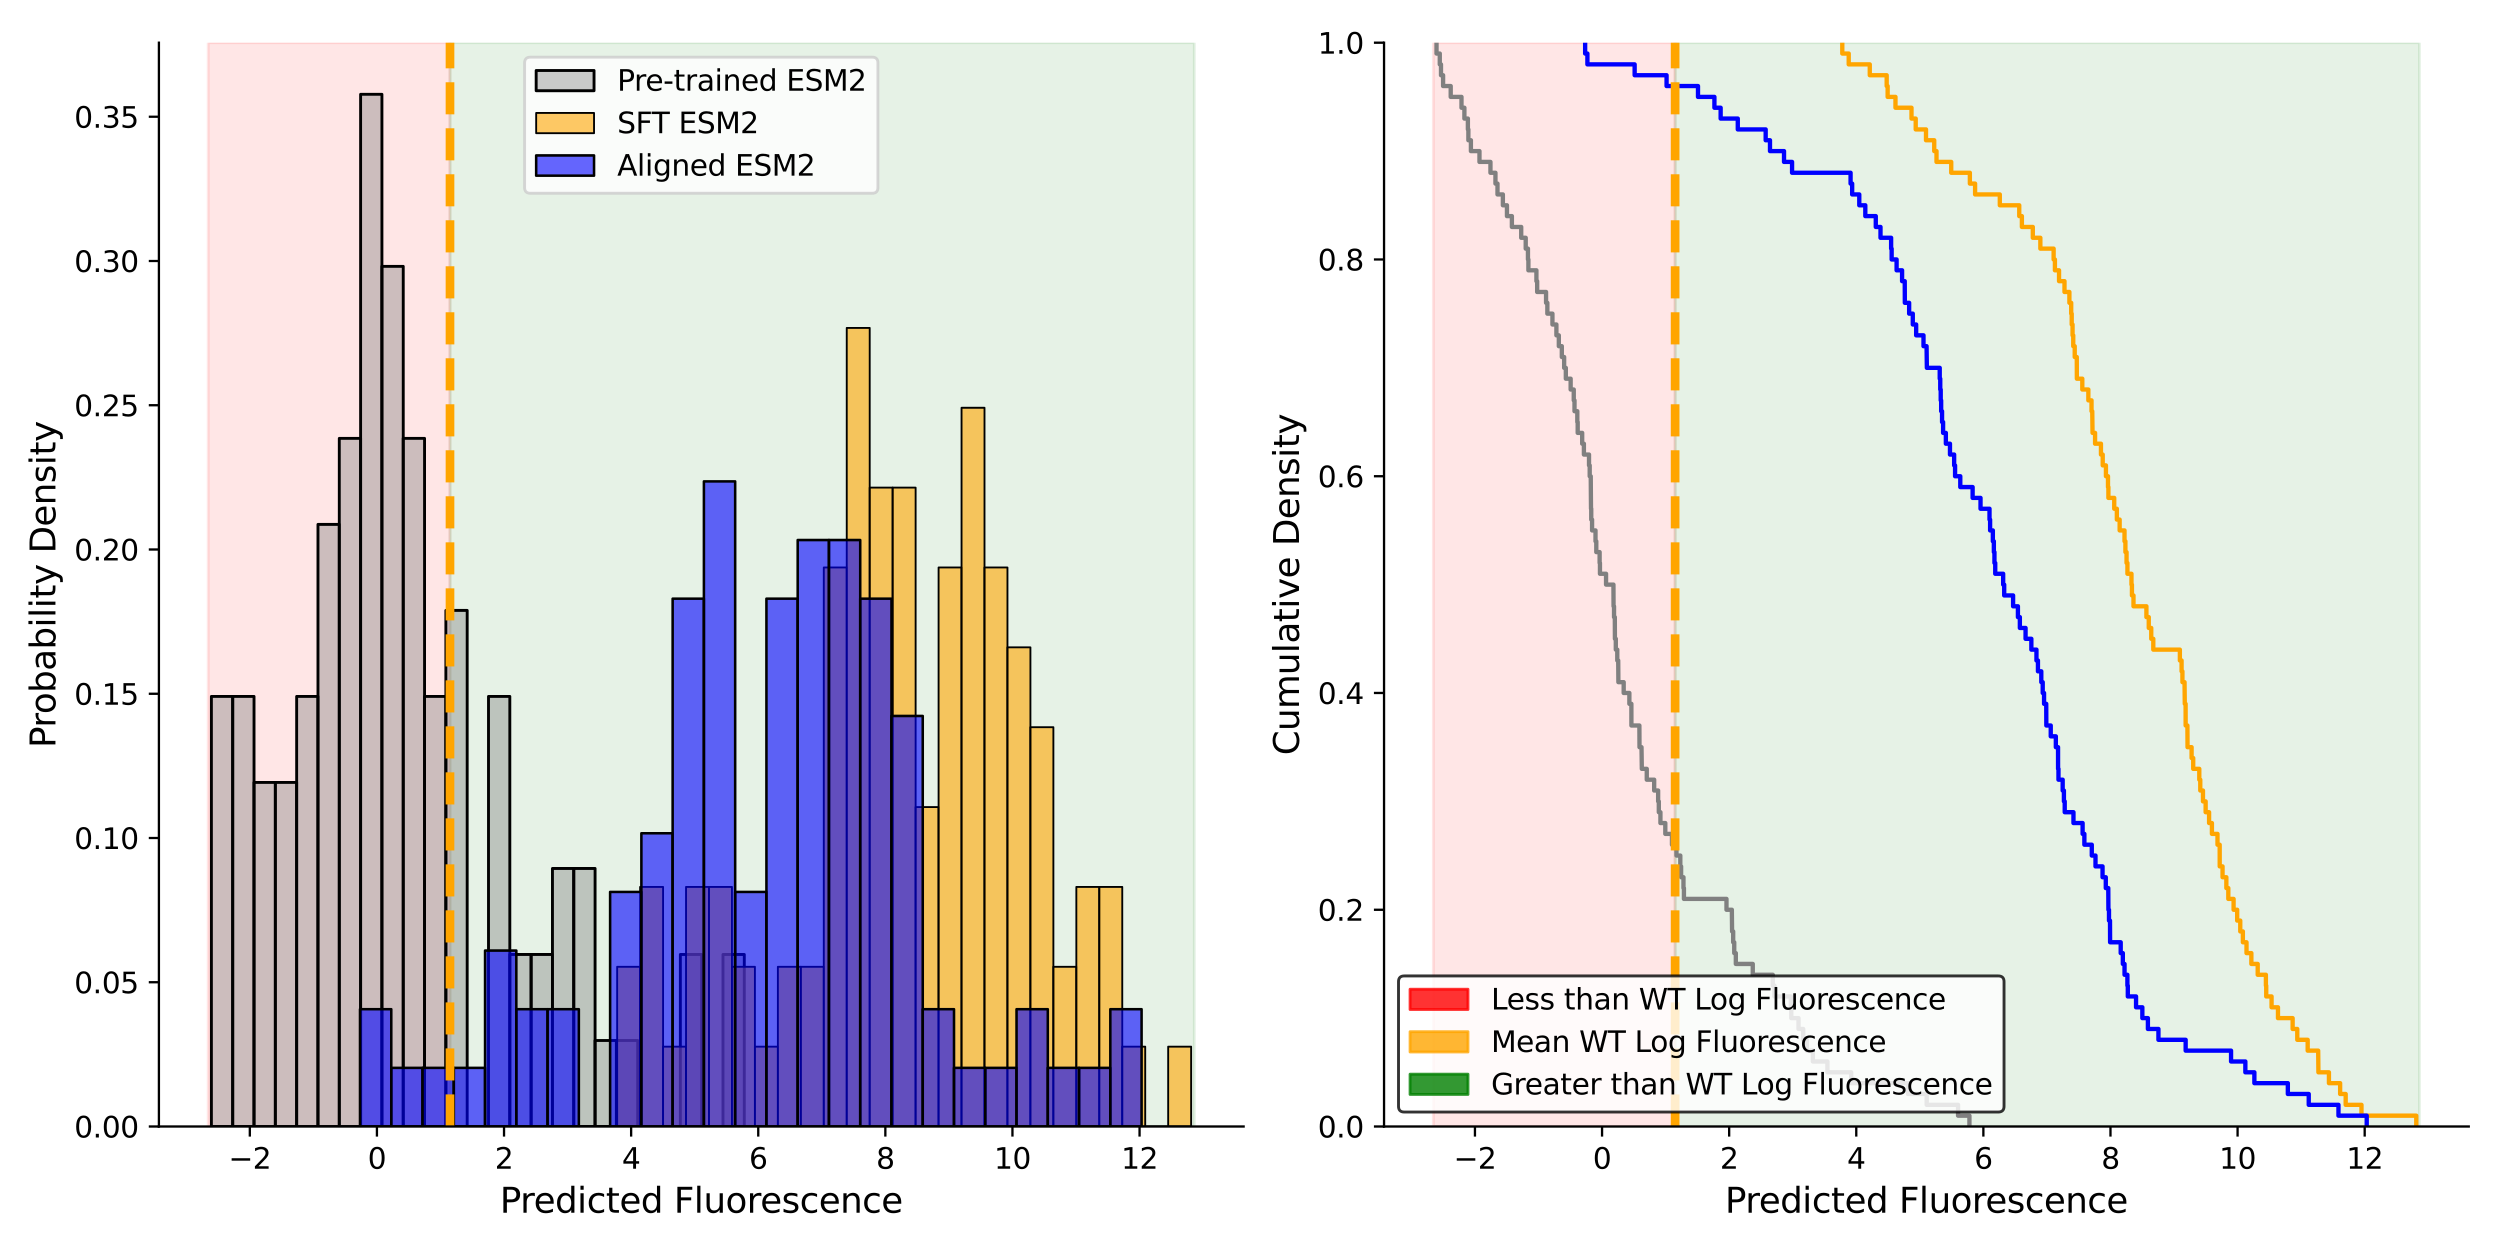 <?xml version="1.0" encoding="utf-8" standalone="no"?>
<!DOCTYPE svg PUBLIC "-//W3C//DTD SVG 1.1//EN"
  "http://www.w3.org/Graphics/SVG/1.1/DTD/svg11.dtd">
<svg xmlns:xlink="http://www.w3.org/1999/xlink" width="864pt" height="432pt" viewBox="0 0 864 432" xmlns="http://www.w3.org/2000/svg" version="1.1">
 <defs>
  <style type="text/css">*{stroke-linejoin: round; stroke-linecap: butt}</style>
 </defs>
 <g id="figure_1">
  <g id="patch_1">
   <path d="M 0 432 
L 864 432 
L 864 0 
L 0 0 
z
" style="fill: #ffffff"/>
  </g>
  <g id="axes_1">
   <g id="patch_2">
    <path d="M 54.92 389.32 
L 429.795 389.32 
L 429.795 14.76 
L 54.92 14.76 
z
" style="fill: #ffffff"/>
   </g>
   <g id="patch_3">
    <path d="M 71.96 389.32 
L 71.96 14.76 
L 155.52 14.76 
L 155.52 389.32 
z
" clip-path="url(#p31121d1f3b)" style="fill: #ff0000; opacity: 0.1; stroke: #ff0000; stroke-linejoin: miter"/>
   </g>
   <g id="patch_4">
    <path d="M 155.52 389.32 
L 155.52 14.76 
L 412.755 14.76 
L 412.755 389.32 
z
" clip-path="url(#p31121d1f3b)" style="fill: #008000; opacity: 0.1; stroke: #008000; stroke-linejoin: miter"/>
   </g>
   <g id="patch_5">
    <path d="M 73.058 389.32 
L 80.425 389.32 
L 80.425 240.685 
L 73.058 240.685 
z
" clip-path="url(#p31121d1f3b)" style="fill: #808080; fill-opacity: 0.4; stroke: #000000; stroke-linejoin: miter"/>
   </g>
   <g id="patch_6">
    <path d="M 80.425 389.32 
L 87.792 389.32 
L 87.792 240.685 
L 80.425 240.685 
z
" clip-path="url(#p31121d1f3b)" style="fill: #808080; fill-opacity: 0.4; stroke: #000000; stroke-linejoin: miter"/>
   </g>
   <g id="patch_7">
    <path d="M 87.792 389.32 
L 95.159 389.32 
L 95.159 270.412 
L 87.792 270.412 
z
" clip-path="url(#p31121d1f3b)" style="fill: #808080; fill-opacity: 0.4; stroke: #000000; stroke-linejoin: miter"/>
   </g>
   <g id="patch_8">
    <path d="M 95.159 389.32 
L 102.525 389.32 
L 102.525 270.412 
L 95.159 270.412 
z
" clip-path="url(#p31121d1f3b)" style="fill: #808080; fill-opacity: 0.4; stroke: #000000; stroke-linejoin: miter"/>
   </g>
   <g id="patch_9">
    <path d="M 102.525 389.32 
L 109.892 389.32 
L 109.892 240.685 
L 102.525 240.685 
z
" clip-path="url(#p31121d1f3b)" style="fill: #808080; fill-opacity: 0.4; stroke: #000000; stroke-linejoin: miter"/>
   </g>
   <g id="patch_10">
    <path d="M 109.892 389.32 
L 117.259 389.32 
L 117.259 181.231 
L 109.892 181.231 
z
" clip-path="url(#p31121d1f3b)" style="fill: #808080; fill-opacity: 0.4; stroke: #000000; stroke-linejoin: miter"/>
   </g>
   <g id="patch_11">
    <path d="M 117.259 389.32 
L 124.626 389.32 
L 124.626 151.504 
L 117.259 151.504 
z
" clip-path="url(#p31121d1f3b)" style="fill: #808080; fill-opacity: 0.4; stroke: #000000; stroke-linejoin: miter"/>
   </g>
   <g id="patch_12">
    <path d="M 124.626 389.32 
L 131.993 389.32 
L 131.993 32.596 
L 124.626 32.596 
z
" clip-path="url(#p31121d1f3b)" style="fill: #808080; fill-opacity: 0.4; stroke: #000000; stroke-linejoin: miter"/>
   </g>
   <g id="patch_13">
    <path d="M 131.993 389.32 
L 139.36 389.32 
L 139.36 92.05 
L 131.993 92.05 
z
" clip-path="url(#p31121d1f3b)" style="fill: #808080; fill-opacity: 0.4; stroke: #000000; stroke-linejoin: miter"/>
   </g>
   <g id="patch_14">
    <path d="M 139.36 389.32 
L 146.726 389.32 
L 146.726 151.504 
L 139.36 151.504 
z
" clip-path="url(#p31121d1f3b)" style="fill: #808080; fill-opacity: 0.4; stroke: #000000; stroke-linejoin: miter"/>
   </g>
   <g id="patch_15">
    <path d="M 146.726 389.32 
L 154.093 389.32 
L 154.093 240.685 
L 146.726 240.685 
z
" clip-path="url(#p31121d1f3b)" style="fill: #808080; fill-opacity: 0.4; stroke: #000000; stroke-linejoin: miter"/>
   </g>
   <g id="patch_16">
    <path d="M 154.093 389.32 
L 161.46 389.32 
L 161.46 210.958 
L 154.093 210.958 
z
" clip-path="url(#p31121d1f3b)" style="fill: #808080; fill-opacity: 0.4; stroke: #000000; stroke-linejoin: miter"/>
   </g>
   <g id="patch_17">
    <path d="M 161.46 389.32 
L 168.827 389.32 
L 168.827 389.32 
L 161.46 389.32 
z
" clip-path="url(#p31121d1f3b)" style="fill: #808080; fill-opacity: 0.4; stroke: #000000; stroke-linejoin: miter"/>
   </g>
   <g id="patch_18">
    <path d="M 168.827 389.32 
L 176.194 389.32 
L 176.194 240.685 
L 168.827 240.685 
z
" clip-path="url(#p31121d1f3b)" style="fill: #808080; fill-opacity: 0.4; stroke: #000000; stroke-linejoin: miter"/>
   </g>
   <g id="patch_19">
    <path d="M 176.194 389.32 
L 183.561 389.32 
L 183.561 329.866 
L 176.194 329.866 
z
" clip-path="url(#p31121d1f3b)" style="fill: #808080; fill-opacity: 0.4; stroke: #000000; stroke-linejoin: miter"/>
   </g>
   <g id="patch_20">
    <path d="M 183.561 389.32 
L 190.928 389.32 
L 190.928 329.866 
L 183.561 329.866 
z
" clip-path="url(#p31121d1f3b)" style="fill: #808080; fill-opacity: 0.4; stroke: #000000; stroke-linejoin: miter"/>
   </g>
   <g id="patch_21">
    <path d="M 190.928 389.32 
L 198.294 389.32 
L 198.294 300.139 
L 190.928 300.139 
z
" clip-path="url(#p31121d1f3b)" style="fill: #808080; fill-opacity: 0.4; stroke: #000000; stroke-linejoin: miter"/>
   </g>
   <g id="patch_22">
    <path d="M 198.294 389.32 
L 205.661 389.32 
L 205.661 300.139 
L 198.294 300.139 
z
" clip-path="url(#p31121d1f3b)" style="fill: #808080; fill-opacity: 0.4; stroke: #000000; stroke-linejoin: miter"/>
   </g>
   <g id="patch_23">
    <path d="M 205.661 389.32 
L 213.028 389.32 
L 213.028 359.593 
L 205.661 359.593 
z
" clip-path="url(#p31121d1f3b)" style="fill: #808080; fill-opacity: 0.4; stroke: #000000; stroke-linejoin: miter"/>
   </g>
   <g id="patch_24">
    <path d="M 213.028 389.32 
L 220.395 389.32 
L 220.395 359.593 
L 213.028 359.593 
z
" clip-path="url(#p31121d1f3b)" style="fill: #808080; fill-opacity: 0.4; stroke: #000000; stroke-linejoin: miter"/>
   </g>
   <g id="patch_25">
    <path d="M 220.395 389.32 
L 227.762 389.32 
L 227.762 389.32 
L 220.395 389.32 
z
" clip-path="url(#p31121d1f3b)" style="fill: #808080; fill-opacity: 0.4; stroke: #000000; stroke-linejoin: miter"/>
   </g>
   <g id="patch_26">
    <path d="M 227.762 389.32 
L 235.129 389.32 
L 235.129 389.32 
L 227.762 389.32 
z
" clip-path="url(#p31121d1f3b)" style="fill: #808080; fill-opacity: 0.4; stroke: #000000; stroke-linejoin: miter"/>
   </g>
   <g id="patch_27">
    <path d="M 235.129 389.32 
L 242.495 389.32 
L 242.495 329.866 
L 235.129 329.866 
z
" clip-path="url(#p31121d1f3b)" style="fill: #808080; fill-opacity: 0.4; stroke: #000000; stroke-linejoin: miter"/>
   </g>
   <g id="patch_28">
    <path d="M 242.495 389.32 
L 249.862 389.32 
L 249.862 389.32 
L 242.495 389.32 
z
" clip-path="url(#p31121d1f3b)" style="fill: #808080; fill-opacity: 0.4; stroke: #000000; stroke-linejoin: miter"/>
   </g>
   <g id="patch_29">
    <path d="M 249.862 389.32 
L 257.229 389.32 
L 257.229 329.866 
L 249.862 329.866 
z
" clip-path="url(#p31121d1f3b)" style="fill: #808080; fill-opacity: 0.4; stroke: #000000; stroke-linejoin: miter"/>
   </g>
   <g id="patch_30">
    <path d="M 213.289 389.32 
L 221.223 389.32 
L 221.223 334.121 
L 213.289 334.121 
z
" clip-path="url(#p31121d1f3b)" style="fill: #ffa500; fill-opacity: 0.6; stroke: #000000; stroke-width: 0.648; stroke-linejoin: miter"/>
   </g>
   <g id="patch_31">
    <path d="M 221.223 389.32 
L 229.158 389.32 
L 229.158 306.522 
L 221.223 306.522 
z
" clip-path="url(#p31121d1f3b)" style="fill: #ffa500; fill-opacity: 0.6; stroke: #000000; stroke-width: 0.648; stroke-linejoin: miter"/>
   </g>
   <g id="patch_32">
    <path d="M 229.158 389.32 
L 237.093 389.32 
L 237.093 361.721 
L 229.158 361.721 
z
" clip-path="url(#p31121d1f3b)" style="fill: #ffa500; fill-opacity: 0.6; stroke: #000000; stroke-width: 0.648; stroke-linejoin: miter"/>
   </g>
   <g id="patch_33">
    <path d="M 237.093 389.32 
L 245.028 389.32 
L 245.028 306.522 
L 237.093 306.522 
z
" clip-path="url(#p31121d1f3b)" style="fill: #ffa500; fill-opacity: 0.6; stroke: #000000; stroke-width: 0.648; stroke-linejoin: miter"/>
   </g>
   <g id="patch_34">
    <path d="M 245.028 389.32 
L 252.962 389.32 
L 252.962 306.522 
L 245.028 306.522 
z
" clip-path="url(#p31121d1f3b)" style="fill: #ffa500; fill-opacity: 0.6; stroke: #000000; stroke-width: 0.648; stroke-linejoin: miter"/>
   </g>
   <g id="patch_35">
    <path d="M 252.962 389.32 
L 260.897 389.32 
L 260.897 334.121 
L 252.962 334.121 
z
" clip-path="url(#p31121d1f3b)" style="fill: #ffa500; fill-opacity: 0.6; stroke: #000000; stroke-width: 0.648; stroke-linejoin: miter"/>
   </g>
   <g id="patch_36">
    <path d="M 260.897 389.32 
L 268.832 389.32 
L 268.832 361.721 
L 260.897 361.721 
z
" clip-path="url(#p31121d1f3b)" style="fill: #ffa500; fill-opacity: 0.6; stroke: #000000; stroke-width: 0.648; stroke-linejoin: miter"/>
   </g>
   <g id="patch_37">
    <path d="M 268.832 389.32 
L 276.767 389.32 
L 276.767 334.121 
L 268.832 334.121 
z
" clip-path="url(#p31121d1f3b)" style="fill: #ffa500; fill-opacity: 0.6; stroke: #000000; stroke-width: 0.648; stroke-linejoin: miter"/>
   </g>
   <g id="patch_38">
    <path d="M 276.767 389.32 
L 284.701 389.32 
L 284.701 334.121 
L 276.767 334.121 
z
" clip-path="url(#p31121d1f3b)" style="fill: #ffa500; fill-opacity: 0.6; stroke: #000000; stroke-width: 0.648; stroke-linejoin: miter"/>
   </g>
   <g id="patch_39">
    <path d="M 284.701 389.32 
L 292.636 389.32 
L 292.636 196.124 
L 284.701 196.124 
z
" clip-path="url(#p31121d1f3b)" style="fill: #ffa500; fill-opacity: 0.6; stroke: #000000; stroke-width: 0.648; stroke-linejoin: miter"/>
   </g>
   <g id="patch_40">
    <path d="M 292.636 389.32 
L 300.571 389.32 
L 300.571 113.326 
L 292.636 113.326 
z
" clip-path="url(#p31121d1f3b)" style="fill: #ffa500; fill-opacity: 0.6; stroke: #000000; stroke-width: 0.648; stroke-linejoin: miter"/>
   </g>
   <g id="patch_41">
    <path d="M 300.571 389.32 
L 308.505 389.32 
L 308.505 168.525 
L 300.571 168.525 
z
" clip-path="url(#p31121d1f3b)" style="fill: #ffa500; fill-opacity: 0.6; stroke: #000000; stroke-width: 0.648; stroke-linejoin: miter"/>
   </g>
   <g id="patch_42">
    <path d="M 308.505 389.32 
L 316.44 389.32 
L 316.44 168.525 
L 308.505 168.525 
z
" clip-path="url(#p31121d1f3b)" style="fill: #ffa500; fill-opacity: 0.6; stroke: #000000; stroke-width: 0.648; stroke-linejoin: miter"/>
   </g>
   <g id="patch_43">
    <path d="M 316.44 389.32 
L 324.375 389.32 
L 324.375 278.922 
L 316.44 278.922 
z
" clip-path="url(#p31121d1f3b)" style="fill: #ffa500; fill-opacity: 0.6; stroke: #000000; stroke-width: 0.648; stroke-linejoin: miter"/>
   </g>
   <g id="patch_44">
    <path d="M 324.375 389.32 
L 332.31 389.32 
L 332.31 196.124 
L 324.375 196.124 
z
" clip-path="url(#p31121d1f3b)" style="fill: #ffa500; fill-opacity: 0.6; stroke: #000000; stroke-width: 0.648; stroke-linejoin: miter"/>
   </g>
   <g id="patch_45">
    <path d="M 332.31 389.32 
L 340.244 389.32 
L 340.244 140.925 
L 332.31 140.925 
z
" clip-path="url(#p31121d1f3b)" style="fill: #ffa500; fill-opacity: 0.6; stroke: #000000; stroke-width: 0.648; stroke-linejoin: miter"/>
   </g>
   <g id="patch_46">
    <path d="M 340.244 389.32 
L 348.179 389.32 
L 348.179 196.124 
L 340.244 196.124 
z
" clip-path="url(#p31121d1f3b)" style="fill: #ffa500; fill-opacity: 0.6; stroke: #000000; stroke-width: 0.648; stroke-linejoin: miter"/>
   </g>
   <g id="patch_47">
    <path d="M 348.179 389.32 
L 356.114 389.32 
L 356.114 223.723 
L 348.179 223.723 
z
" clip-path="url(#p31121d1f3b)" style="fill: #ffa500; fill-opacity: 0.6; stroke: #000000; stroke-width: 0.648; stroke-linejoin: miter"/>
   </g>
   <g id="patch_48">
    <path d="M 356.114 389.32 
L 364.049 389.32 
L 364.049 251.323 
L 356.114 251.323 
z
" clip-path="url(#p31121d1f3b)" style="fill: #ffa500; fill-opacity: 0.6; stroke: #000000; stroke-width: 0.648; stroke-linejoin: miter"/>
   </g>
   <g id="patch_49">
    <path d="M 364.049 389.32 
L 371.983 389.32 
L 371.983 334.121 
L 364.049 334.121 
z
" clip-path="url(#p31121d1f3b)" style="fill: #ffa500; fill-opacity: 0.6; stroke: #000000; stroke-width: 0.648; stroke-linejoin: miter"/>
   </g>
   <g id="patch_50">
    <path d="M 371.983 389.32 
L 379.918 389.32 
L 379.918 306.522 
L 371.983 306.522 
z
" clip-path="url(#p31121d1f3b)" style="fill: #ffa500; fill-opacity: 0.6; stroke: #000000; stroke-width: 0.648; stroke-linejoin: miter"/>
   </g>
   <g id="patch_51">
    <path d="M 379.918 389.32 
L 387.853 389.32 
L 387.853 306.522 
L 379.918 306.522 
z
" clip-path="url(#p31121d1f3b)" style="fill: #ffa500; fill-opacity: 0.6; stroke: #000000; stroke-width: 0.648; stroke-linejoin: miter"/>
   </g>
   <g id="patch_52">
    <path d="M 387.853 389.32 
L 395.788 389.32 
L 395.788 361.721 
L 387.853 361.721 
z
" clip-path="url(#p31121d1f3b)" style="fill: #ffa500; fill-opacity: 0.6; stroke: #000000; stroke-width: 0.648; stroke-linejoin: miter"/>
   </g>
   <g id="patch_53">
    <path d="M 395.788 389.32 
L 403.722 389.32 
L 403.722 389.32 
L 395.788 389.32 
z
" clip-path="url(#p31121d1f3b)" style="fill: #ffa500; fill-opacity: 0.6; stroke: #000000; stroke-width: 0.648; stroke-linejoin: miter"/>
   </g>
   <g id="patch_54">
    <path d="M 403.722 389.32 
L 411.657 389.32 
L 411.657 361.721 
L 403.722 361.721 
z
" clip-path="url(#p31121d1f3b)" style="fill: #ffa500; fill-opacity: 0.6; stroke: #000000; stroke-width: 0.648; stroke-linejoin: miter"/>
   </g>
   <g id="patch_55">
    <path d="M 124.419 389.32 
L 135.224 389.32 
L 135.224 348.782 
L 124.419 348.782 
z
" clip-path="url(#p31121d1f3b)" style="fill: #0000ff; fill-opacity: 0.6; stroke: #000000; stroke-width: 0.883; stroke-linejoin: miter"/>
   </g>
   <g id="patch_56">
    <path d="M 135.224 389.32 
L 146.028 389.32 
L 146.028 369.051 
L 135.224 369.051 
z
" clip-path="url(#p31121d1f3b)" style="fill: #0000ff; fill-opacity: 0.6; stroke: #000000; stroke-width: 0.883; stroke-linejoin: miter"/>
   </g>
   <g id="patch_57">
    <path d="M 146.028 389.32 
L 156.833 389.32 
L 156.833 369.051 
L 146.028 369.051 
z
" clip-path="url(#p31121d1f3b)" style="fill: #0000ff; fill-opacity: 0.6; stroke: #000000; stroke-width: 0.883; stroke-linejoin: miter"/>
   </g>
   <g id="patch_58">
    <path d="M 156.833 389.32 
L 167.637 389.32 
L 167.637 369.051 
L 156.833 369.051 
z
" clip-path="url(#p31121d1f3b)" style="fill: #0000ff; fill-opacity: 0.6; stroke: #000000; stroke-width: 0.883; stroke-linejoin: miter"/>
   </g>
   <g id="patch_59">
    <path d="M 167.637 389.32 
L 178.442 389.32 
L 178.442 328.514 
L 167.637 328.514 
z
" clip-path="url(#p31121d1f3b)" style="fill: #0000ff; fill-opacity: 0.6; stroke: #000000; stroke-width: 0.883; stroke-linejoin: miter"/>
   </g>
   <g id="patch_60">
    <path d="M 178.442 389.32 
L 189.246 389.32 
L 189.246 348.782 
L 178.442 348.782 
z
" clip-path="url(#p31121d1f3b)" style="fill: #0000ff; fill-opacity: 0.6; stroke: #000000; stroke-width: 0.883; stroke-linejoin: miter"/>
   </g>
   <g id="patch_61">
    <path d="M 189.246 389.32 
L 200.051 389.32 
L 200.051 348.782 
L 189.246 348.782 
z
" clip-path="url(#p31121d1f3b)" style="fill: #0000ff; fill-opacity: 0.6; stroke: #000000; stroke-width: 0.883; stroke-linejoin: miter"/>
   </g>
   <g id="patch_62">
    <path d="M 200.051 389.32 
L 210.855 389.32 
L 210.855 389.32 
L 200.051 389.32 
z
" clip-path="url(#p31121d1f3b)" style="fill: #0000ff; fill-opacity: 0.6; stroke: #000000; stroke-width: 0.883; stroke-linejoin: miter"/>
   </g>
   <g id="patch_63">
    <path d="M 210.855 389.32 
L 221.66 389.32 
L 221.66 308.245 
L 210.855 308.245 
z
" clip-path="url(#p31121d1f3b)" style="fill: #0000ff; fill-opacity: 0.6; stroke: #000000; stroke-width: 0.883; stroke-linejoin: miter"/>
   </g>
   <g id="patch_64">
    <path d="M 221.66 389.32 
L 232.464 389.32 
L 232.464 287.976 
L 221.66 287.976 
z
" clip-path="url(#p31121d1f3b)" style="fill: #0000ff; fill-opacity: 0.6; stroke: #000000; stroke-width: 0.883; stroke-linejoin: miter"/>
   </g>
   <g id="patch_65">
    <path d="M 232.464 389.32 
L 243.269 389.32 
L 243.269 206.901 
L 232.464 206.901 
z
" clip-path="url(#p31121d1f3b)" style="fill: #0000ff; fill-opacity: 0.6; stroke: #000000; stroke-width: 0.883; stroke-linejoin: miter"/>
   </g>
   <g id="patch_66">
    <path d="M 243.269 389.32 
L 254.073 389.32 
L 254.073 166.364 
L 243.269 166.364 
z
" clip-path="url(#p31121d1f3b)" style="fill: #0000ff; fill-opacity: 0.6; stroke: #000000; stroke-width: 0.883; stroke-linejoin: miter"/>
   </g>
   <g id="patch_67">
    <path d="M 254.073 389.32 
L 264.878 389.32 
L 264.878 308.245 
L 254.073 308.245 
z
" clip-path="url(#p31121d1f3b)" style="fill: #0000ff; fill-opacity: 0.6; stroke: #000000; stroke-width: 0.883; stroke-linejoin: miter"/>
   </g>
   <g id="patch_68">
    <path d="M 264.878 389.32 
L 275.682 389.32 
L 275.682 206.901 
L 264.878 206.901 
z
" clip-path="url(#p31121d1f3b)" style="fill: #0000ff; fill-opacity: 0.6; stroke: #000000; stroke-width: 0.883; stroke-linejoin: miter"/>
   </g>
   <g id="patch_69">
    <path d="M 275.682 389.32 
L 286.487 389.32 
L 286.487 186.632 
L 275.682 186.632 
z
" clip-path="url(#p31121d1f3b)" style="fill: #0000ff; fill-opacity: 0.6; stroke: #000000; stroke-width: 0.883; stroke-linejoin: miter"/>
   </g>
   <g id="patch_70">
    <path d="M 286.487 389.32 
L 297.292 389.32 
L 297.292 186.632 
L 286.487 186.632 
z
" clip-path="url(#p31121d1f3b)" style="fill: #0000ff; fill-opacity: 0.6; stroke: #000000; stroke-width: 0.883; stroke-linejoin: miter"/>
   </g>
   <g id="patch_71">
    <path d="M 297.292 389.32 
L 308.096 389.32 
L 308.096 206.901 
L 297.292 206.901 
z
" clip-path="url(#p31121d1f3b)" style="fill: #0000ff; fill-opacity: 0.6; stroke: #000000; stroke-width: 0.883; stroke-linejoin: miter"/>
   </g>
   <g id="patch_72">
    <path d="M 308.096 389.32 
L 318.901 389.32 
L 318.901 247.439 
L 308.096 247.439 
z
" clip-path="url(#p31121d1f3b)" style="fill: #0000ff; fill-opacity: 0.6; stroke: #000000; stroke-width: 0.883; stroke-linejoin: miter"/>
   </g>
   <g id="patch_73">
    <path d="M 318.901 389.32 
L 329.705 389.32 
L 329.705 348.782 
L 318.901 348.782 
z
" clip-path="url(#p31121d1f3b)" style="fill: #0000ff; fill-opacity: 0.6; stroke: #000000; stroke-width: 0.883; stroke-linejoin: miter"/>
   </g>
   <g id="patch_74">
    <path d="M 329.705 389.32 
L 340.51 389.32 
L 340.51 369.051 
L 329.705 369.051 
z
" clip-path="url(#p31121d1f3b)" style="fill: #0000ff; fill-opacity: 0.6; stroke: #000000; stroke-width: 0.883; stroke-linejoin: miter"/>
   </g>
   <g id="patch_75">
    <path d="M 340.51 389.32 
L 351.314 389.32 
L 351.314 369.051 
L 340.51 369.051 
z
" clip-path="url(#p31121d1f3b)" style="fill: #0000ff; fill-opacity: 0.6; stroke: #000000; stroke-width: 0.883; stroke-linejoin: miter"/>
   </g>
   <g id="patch_76">
    <path d="M 351.314 389.32 
L 362.119 389.32 
L 362.119 348.782 
L 351.314 348.782 
z
" clip-path="url(#p31121d1f3b)" style="fill: #0000ff; fill-opacity: 0.6; stroke: #000000; stroke-width: 0.883; stroke-linejoin: miter"/>
   </g>
   <g id="patch_77">
    <path d="M 362.119 389.32 
L 372.923 389.32 
L 372.923 369.051 
L 362.119 369.051 
z
" clip-path="url(#p31121d1f3b)" style="fill: #0000ff; fill-opacity: 0.6; stroke: #000000; stroke-width: 0.883; stroke-linejoin: miter"/>
   </g>
   <g id="patch_78">
    <path d="M 372.923 389.32 
L 383.728 389.32 
L 383.728 369.051 
L 372.923 369.051 
z
" clip-path="url(#p31121d1f3b)" style="fill: #0000ff; fill-opacity: 0.6; stroke: #000000; stroke-width: 0.883; stroke-linejoin: miter"/>
   </g>
   <g id="patch_79">
    <path d="M 383.728 389.32 
L 394.532 389.32 
L 394.532 348.782 
L 383.728 348.782 
z
" clip-path="url(#p31121d1f3b)" style="fill: #0000ff; fill-opacity: 0.6; stroke: #000000; stroke-width: 0.883; stroke-linejoin: miter"/>
   </g>
   <g id="matplotlib.axis_1">
    <g id="xtick_1">
     <g id="line2d_1">
      <defs>
       <path id="m5f82e8d8dc" d="M 0 0 
L 0 3.5 
" style="stroke: #000000; stroke-width: 0.8"/>
      </defs>
      <g>
       <use xlink:href="#m5f82e8d8dc" x="86.338" y="389.32" style="stroke: #000000; stroke-width: 0.8"/>
      </g>
     </g>
     <g id="text_1">
      <!-- −2 -->
      <g transform="translate(78.967 403.918) scale(0.1 -0.1)">
       <defs>
        <path id="DejaVuSans-2212" d="M 678 2272 
L 4684 2272 
L 4684 1741 
L 678 1741 
L 678 2272 
z
" transform="scale(0.016)"/>
        <path id="DejaVuSans-32" d="M 1228 531 
L 3431 531 
L 3431 0 
L 469 0 
L 469 531 
Q 828 903 1448 1529 
Q 2069 2156 2228 2338 
Q 2531 2678 2651 2914 
Q 2772 3150 2772 3378 
Q 2772 3750 2511 3984 
Q 2250 4219 1831 4219 
Q 1534 4219 1204 4116 
Q 875 4013 500 3803 
L 500 4441 
Q 881 4594 1212 4672 
Q 1544 4750 1819 4750 
Q 2544 4750 2975 4387 
Q 3406 4025 3406 3419 
Q 3406 3131 3298 2873 
Q 3191 2616 2906 2266 
Q 2828 2175 2409 1742 
Q 1991 1309 1228 531 
z
" transform="scale(0.016)"/>
       </defs>
       <use xlink:href="#DejaVuSans-2212"/>
       <use xlink:href="#DejaVuSans-32" x="83.789"/>
      </g>
     </g>
    </g>
    <g id="xtick_2">
     <g id="line2d_2">
      <g>
       <use xlink:href="#m5f82e8d8dc" x="130.266" y="389.32" style="stroke: #000000; stroke-width: 0.8"/>
      </g>
     </g>
     <g id="text_2">
      <!-- 0 -->
      <g transform="translate(127.084 403.918) scale(0.1 -0.1)">
       <defs>
        <path id="DejaVuSans-30" d="M 2034 4250 
Q 1547 4250 1301 3770 
Q 1056 3291 1056 2328 
Q 1056 1369 1301 889 
Q 1547 409 2034 409 
Q 2525 409 2770 889 
Q 3016 1369 3016 2328 
Q 3016 3291 2770 3770 
Q 2525 4250 2034 4250 
z
M 2034 4750 
Q 2819 4750 3233 4129 
Q 3647 3509 3647 2328 
Q 3647 1150 3233 529 
Q 2819 -91 2034 -91 
Q 1250 -91 836 529 
Q 422 1150 422 2328 
Q 422 3509 836 4129 
Q 1250 4750 2034 4750 
z
" transform="scale(0.016)"/>
       </defs>
       <use xlink:href="#DejaVuSans-30"/>
      </g>
     </g>
    </g>
    <g id="xtick_3">
     <g id="line2d_3">
      <g>
       <use xlink:href="#m5f82e8d8dc" x="174.193" y="389.32" style="stroke: #000000; stroke-width: 0.8"/>
      </g>
     </g>
     <g id="text_3">
      <!-- 2 -->
      <g transform="translate(171.012 403.918) scale(0.1 -0.1)">
       <use xlink:href="#DejaVuSans-32"/>
      </g>
     </g>
    </g>
    <g id="xtick_4">
     <g id="line2d_4">
      <g>
       <use xlink:href="#m5f82e8d8dc" x="218.121" y="389.32" style="stroke: #000000; stroke-width: 0.8"/>
      </g>
     </g>
     <g id="text_4">
      <!-- 4 -->
      <g transform="translate(214.939 403.918) scale(0.1 -0.1)">
       <defs>
        <path id="DejaVuSans-34" d="M 2419 4116 
L 825 1625 
L 2419 1625 
L 2419 4116 
z
M 2253 4666 
L 3047 4666 
L 3047 1625 
L 3713 1625 
L 3713 1100 
L 3047 1100 
L 3047 0 
L 2419 0 
L 2419 1100 
L 313 1100 
L 313 1709 
L 2253 4666 
z
" transform="scale(0.016)"/>
       </defs>
       <use xlink:href="#DejaVuSans-34"/>
      </g>
     </g>
    </g>
    <g id="xtick_5">
     <g id="line2d_5">
      <g>
       <use xlink:href="#m5f82e8d8dc" x="262.048" y="389.32" style="stroke: #000000; stroke-width: 0.8"/>
      </g>
     </g>
     <g id="text_5">
      <!-- 6 -->
      <g transform="translate(258.867 403.918) scale(0.1 -0.1)">
       <defs>
        <path id="DejaVuSans-36" d="M 2113 2584 
Q 1688 2584 1439 2293 
Q 1191 2003 1191 1497 
Q 1191 994 1439 701 
Q 1688 409 2113 409 
Q 2538 409 2786 701 
Q 3034 994 3034 1497 
Q 3034 2003 2786 2293 
Q 2538 2584 2113 2584 
z
M 3366 4563 
L 3366 3988 
Q 3128 4100 2886 4159 
Q 2644 4219 2406 4219 
Q 1781 4219 1451 3797 
Q 1122 3375 1075 2522 
Q 1259 2794 1537 2939 
Q 1816 3084 2150 3084 
Q 2853 3084 3261 2657 
Q 3669 2231 3669 1497 
Q 3669 778 3244 343 
Q 2819 -91 2113 -91 
Q 1303 -91 875 529 
Q 447 1150 447 2328 
Q 447 3434 972 4092 
Q 1497 4750 2381 4750 
Q 2619 4750 2861 4703 
Q 3103 4656 3366 4563 
z
" transform="scale(0.016)"/>
       </defs>
       <use xlink:href="#DejaVuSans-36"/>
      </g>
     </g>
    </g>
    <g id="xtick_6">
     <g id="line2d_6">
      <g>
       <use xlink:href="#m5f82e8d8dc" x="305.976" y="389.32" style="stroke: #000000; stroke-width: 0.8"/>
      </g>
     </g>
     <g id="text_6">
      <!-- 8 -->
      <g transform="translate(302.795 403.918) scale(0.1 -0.1)">
       <defs>
        <path id="DejaVuSans-38" d="M 2034 2216 
Q 1584 2216 1326 1975 
Q 1069 1734 1069 1313 
Q 1069 891 1326 650 
Q 1584 409 2034 409 
Q 2484 409 2743 651 
Q 3003 894 3003 1313 
Q 3003 1734 2745 1975 
Q 2488 2216 2034 2216 
z
M 1403 2484 
Q 997 2584 770 2862 
Q 544 3141 544 3541 
Q 544 4100 942 4425 
Q 1341 4750 2034 4750 
Q 2731 4750 3128 4425 
Q 3525 4100 3525 3541 
Q 3525 3141 3298 2862 
Q 3072 2584 2669 2484 
Q 3125 2378 3379 2068 
Q 3634 1759 3634 1313 
Q 3634 634 3220 271 
Q 2806 -91 2034 -91 
Q 1263 -91 848 271 
Q 434 634 434 1313 
Q 434 1759 690 2068 
Q 947 2378 1403 2484 
z
M 1172 3481 
Q 1172 3119 1398 2916 
Q 1625 2713 2034 2713 
Q 2441 2713 2670 2916 
Q 2900 3119 2900 3481 
Q 2900 3844 2670 4047 
Q 2441 4250 2034 4250 
Q 1625 4250 1398 4047 
Q 1172 3844 1172 3481 
z
" transform="scale(0.016)"/>
       </defs>
       <use xlink:href="#DejaVuSans-38"/>
      </g>
     </g>
    </g>
    <g id="xtick_7">
     <g id="line2d_7">
      <g>
       <use xlink:href="#m5f82e8d8dc" x="349.903" y="389.32" style="stroke: #000000; stroke-width: 0.8"/>
      </g>
     </g>
     <g id="text_7">
      <!-- 10 -->
      <g transform="translate(343.541 403.918) scale(0.1 -0.1)">
       <defs>
        <path id="DejaVuSans-31" d="M 794 531 
L 1825 531 
L 1825 4091 
L 703 3866 
L 703 4441 
L 1819 4666 
L 2450 4666 
L 2450 531 
L 3481 531 
L 3481 0 
L 794 0 
L 794 531 
z
" transform="scale(0.016)"/>
       </defs>
       <use xlink:href="#DejaVuSans-31"/>
       <use xlink:href="#DejaVuSans-30" x="63.623"/>
      </g>
     </g>
    </g>
    <g id="xtick_8">
     <g id="line2d_8">
      <g>
       <use xlink:href="#m5f82e8d8dc" x="393.831" y="389.32" style="stroke: #000000; stroke-width: 0.8"/>
      </g>
     </g>
     <g id="text_8">
      <!-- 12 -->
      <g transform="translate(387.468 403.918) scale(0.1 -0.1)">
       <use xlink:href="#DejaVuSans-31"/>
       <use xlink:href="#DejaVuSans-32" x="63.623"/>
      </g>
     </g>
    </g>
    <g id="text_9">
     <!-- Predicted Fluorescence -->
     <g transform="translate(172.761 419.116) scale(0.12 -0.12)">
      <defs>
       <path id="DejaVuSans-50" d="M 1259 4147 
L 1259 2394 
L 2053 2394 
Q 2494 2394 2734 2622 
Q 2975 2850 2975 3272 
Q 2975 3691 2734 3919 
Q 2494 4147 2053 4147 
L 1259 4147 
z
M 628 4666 
L 2053 4666 
Q 2838 4666 3239 4311 
Q 3641 3956 3641 3272 
Q 3641 2581 3239 2228 
Q 2838 1875 2053 1875 
L 1259 1875 
L 1259 0 
L 628 0 
L 628 4666 
z
" transform="scale(0.016)"/>
       <path id="DejaVuSans-72" d="M 2631 2963 
Q 2534 3019 2420 3045 
Q 2306 3072 2169 3072 
Q 1681 3072 1420 2755 
Q 1159 2438 1159 1844 
L 1159 0 
L 581 0 
L 581 3500 
L 1159 3500 
L 1159 2956 
Q 1341 3275 1631 3429 
Q 1922 3584 2338 3584 
Q 2397 3584 2469 3576 
Q 2541 3569 2628 3553 
L 2631 2963 
z
" transform="scale(0.016)"/>
       <path id="DejaVuSans-65" d="M 3597 1894 
L 3597 1613 
L 953 1613 
Q 991 1019 1311 708 
Q 1631 397 2203 397 
Q 2534 397 2845 478 
Q 3156 559 3463 722 
L 3463 178 
Q 3153 47 2828 -22 
Q 2503 -91 2169 -91 
Q 1331 -91 842 396 
Q 353 884 353 1716 
Q 353 2575 817 3079 
Q 1281 3584 2069 3584 
Q 2775 3584 3186 3129 
Q 3597 2675 3597 1894 
z
M 3022 2063 
Q 3016 2534 2758 2815 
Q 2500 3097 2075 3097 
Q 1594 3097 1305 2825 
Q 1016 2553 972 2059 
L 3022 2063 
z
" transform="scale(0.016)"/>
       <path id="DejaVuSans-64" d="M 2906 2969 
L 2906 4863 
L 3481 4863 
L 3481 0 
L 2906 0 
L 2906 525 
Q 2725 213 2448 61 
Q 2172 -91 1784 -91 
Q 1150 -91 751 415 
Q 353 922 353 1747 
Q 353 2572 751 3078 
Q 1150 3584 1784 3584 
Q 2172 3584 2448 3432 
Q 2725 3281 2906 2969 
z
M 947 1747 
Q 947 1113 1208 752 
Q 1469 391 1925 391 
Q 2381 391 2643 752 
Q 2906 1113 2906 1747 
Q 2906 2381 2643 2742 
Q 2381 3103 1925 3103 
Q 1469 3103 1208 2742 
Q 947 2381 947 1747 
z
" transform="scale(0.016)"/>
       <path id="DejaVuSans-69" d="M 603 3500 
L 1178 3500 
L 1178 0 
L 603 0 
L 603 3500 
z
M 603 4863 
L 1178 4863 
L 1178 4134 
L 603 4134 
L 603 4863 
z
" transform="scale(0.016)"/>
       <path id="DejaVuSans-63" d="M 3122 3366 
L 3122 2828 
Q 2878 2963 2633 3030 
Q 2388 3097 2138 3097 
Q 1578 3097 1268 2742 
Q 959 2388 959 1747 
Q 959 1106 1268 751 
Q 1578 397 2138 397 
Q 2388 397 2633 464 
Q 2878 531 3122 666 
L 3122 134 
Q 2881 22 2623 -34 
Q 2366 -91 2075 -91 
Q 1284 -91 818 406 
Q 353 903 353 1747 
Q 353 2603 823 3093 
Q 1294 3584 2113 3584 
Q 2378 3584 2631 3529 
Q 2884 3475 3122 3366 
z
" transform="scale(0.016)"/>
       <path id="DejaVuSans-74" d="M 1172 4494 
L 1172 3500 
L 2356 3500 
L 2356 3053 
L 1172 3053 
L 1172 1153 
Q 1172 725 1289 603 
Q 1406 481 1766 481 
L 2356 481 
L 2356 0 
L 1766 0 
Q 1100 0 847 248 
Q 594 497 594 1153 
L 594 3053 
L 172 3053 
L 172 3500 
L 594 3500 
L 594 4494 
L 1172 4494 
z
" transform="scale(0.016)"/>
       <path id="DejaVuSans-20" transform="scale(0.016)"/>
       <path id="DejaVuSans-46" d="M 628 4666 
L 3309 4666 
L 3309 4134 
L 1259 4134 
L 1259 2759 
L 3109 2759 
L 3109 2228 
L 1259 2228 
L 1259 0 
L 628 0 
L 628 4666 
z
" transform="scale(0.016)"/>
       <path id="DejaVuSans-6c" d="M 603 4863 
L 1178 4863 
L 1178 0 
L 603 0 
L 603 4863 
z
" transform="scale(0.016)"/>
       <path id="DejaVuSans-75" d="M 544 1381 
L 544 3500 
L 1119 3500 
L 1119 1403 
Q 1119 906 1312 657 
Q 1506 409 1894 409 
Q 2359 409 2629 706 
Q 2900 1003 2900 1516 
L 2900 3500 
L 3475 3500 
L 3475 0 
L 2900 0 
L 2900 538 
Q 2691 219 2414 64 
Q 2138 -91 1772 -91 
Q 1169 -91 856 284 
Q 544 659 544 1381 
z
M 1991 3584 
L 1991 3584 
z
" transform="scale(0.016)"/>
       <path id="DejaVuSans-6f" d="M 1959 3097 
Q 1497 3097 1228 2736 
Q 959 2375 959 1747 
Q 959 1119 1226 758 
Q 1494 397 1959 397 
Q 2419 397 2687 759 
Q 2956 1122 2956 1747 
Q 2956 2369 2687 2733 
Q 2419 3097 1959 3097 
z
M 1959 3584 
Q 2709 3584 3137 3096 
Q 3566 2609 3566 1747 
Q 3566 888 3137 398 
Q 2709 -91 1959 -91 
Q 1206 -91 779 398 
Q 353 888 353 1747 
Q 353 2609 779 3096 
Q 1206 3584 1959 3584 
z
" transform="scale(0.016)"/>
       <path id="DejaVuSans-73" d="M 2834 3397 
L 2834 2853 
Q 2591 2978 2328 3040 
Q 2066 3103 1784 3103 
Q 1356 3103 1142 2972 
Q 928 2841 928 2578 
Q 928 2378 1081 2264 
Q 1234 2150 1697 2047 
L 1894 2003 
Q 2506 1872 2764 1633 
Q 3022 1394 3022 966 
Q 3022 478 2636 193 
Q 2250 -91 1575 -91 
Q 1294 -91 989 -36 
Q 684 19 347 128 
L 347 722 
Q 666 556 975 473 
Q 1284 391 1588 391 
Q 1994 391 2212 530 
Q 2431 669 2431 922 
Q 2431 1156 2273 1281 
Q 2116 1406 1581 1522 
L 1381 1569 
Q 847 1681 609 1914 
Q 372 2147 372 2553 
Q 372 3047 722 3315 
Q 1072 3584 1716 3584 
Q 2034 3584 2315 3537 
Q 2597 3491 2834 3397 
z
" transform="scale(0.016)"/>
       <path id="DejaVuSans-6e" d="M 3513 2113 
L 3513 0 
L 2938 0 
L 2938 2094 
Q 2938 2591 2744 2837 
Q 2550 3084 2163 3084 
Q 1697 3084 1428 2787 
Q 1159 2491 1159 1978 
L 1159 0 
L 581 0 
L 581 3500 
L 1159 3500 
L 1159 2956 
Q 1366 3272 1645 3428 
Q 1925 3584 2291 3584 
Q 2894 3584 3203 3211 
Q 3513 2838 3513 2113 
z
" transform="scale(0.016)"/>
      </defs>
      <use xlink:href="#DejaVuSans-50"/>
      <use xlink:href="#DejaVuSans-72" x="58.553"/>
      <use xlink:href="#DejaVuSans-65" x="97.416"/>
      <use xlink:href="#DejaVuSans-64" x="158.939"/>
      <use xlink:href="#DejaVuSans-69" x="222.416"/>
      <use xlink:href="#DejaVuSans-63" x="250.199"/>
      <use xlink:href="#DejaVuSans-74" x="305.18"/>
      <use xlink:href="#DejaVuSans-65" x="344.389"/>
      <use xlink:href="#DejaVuSans-64" x="405.912"/>
      <use xlink:href="#DejaVuSans-20" x="469.389"/>
      <use xlink:href="#DejaVuSans-46" x="501.176"/>
      <use xlink:href="#DejaVuSans-6c" x="558.695"/>
      <use xlink:href="#DejaVuSans-75" x="586.479"/>
      <use xlink:href="#DejaVuSans-6f" x="649.857"/>
      <use xlink:href="#DejaVuSans-72" x="711.039"/>
      <use xlink:href="#DejaVuSans-65" x="749.902"/>
      <use xlink:href="#DejaVuSans-73" x="811.426"/>
      <use xlink:href="#DejaVuSans-63" x="863.525"/>
      <use xlink:href="#DejaVuSans-65" x="918.506"/>
      <use xlink:href="#DejaVuSans-6e" x="980.029"/>
      <use xlink:href="#DejaVuSans-63" x="1043.408"/>
      <use xlink:href="#DejaVuSans-65" x="1098.389"/>
     </g>
    </g>
   </g>
   <g id="matplotlib.axis_2">
    <g id="ytick_1">
     <g id="line2d_9">
      <defs>
       <path id="m8a0b7c995a" d="M 0 0 
L -3.5 0 
" style="stroke: #000000; stroke-width: 0.8"/>
      </defs>
      <g>
       <use xlink:href="#m8a0b7c995a" x="54.92" y="389.32" style="stroke: #000000; stroke-width: 0.8"/>
      </g>
     </g>
     <g id="text_10">
      <!-- 0.00 -->
      <g transform="translate(25.654 393.119) scale(0.1 -0.1)">
       <defs>
        <path id="DejaVuSans-2e" d="M 684 794 
L 1344 794 
L 1344 0 
L 684 0 
L 684 794 
z
" transform="scale(0.016)"/>
       </defs>
       <use xlink:href="#DejaVuSans-30"/>
       <use xlink:href="#DejaVuSans-2e" x="63.623"/>
       <use xlink:href="#DejaVuSans-30" x="95.41"/>
       <use xlink:href="#DejaVuSans-30" x="159.033"/>
      </g>
     </g>
    </g>
    <g id="ytick_2">
     <g id="line2d_10">
      <g>
       <use xlink:href="#m8a0b7c995a" x="54.92" y="339.466" style="stroke: #000000; stroke-width: 0.8"/>
      </g>
     </g>
     <g id="text_11">
      <!-- 0.05 -->
      <g transform="translate(25.654 343.266) scale(0.1 -0.1)">
       <defs>
        <path id="DejaVuSans-35" d="M 691 4666 
L 3169 4666 
L 3169 4134 
L 1269 4134 
L 1269 2991 
Q 1406 3038 1543 3061 
Q 1681 3084 1819 3084 
Q 2600 3084 3056 2656 
Q 3513 2228 3513 1497 
Q 3513 744 3044 326 
Q 2575 -91 1722 -91 
Q 1428 -91 1123 -41 
Q 819 9 494 109 
L 494 744 
Q 775 591 1075 516 
Q 1375 441 1709 441 
Q 2250 441 2565 725 
Q 2881 1009 2881 1497 
Q 2881 1984 2565 2268 
Q 2250 2553 1709 2553 
Q 1456 2553 1204 2497 
Q 953 2441 691 2322 
L 691 4666 
z
" transform="scale(0.016)"/>
       </defs>
       <use xlink:href="#DejaVuSans-30"/>
       <use xlink:href="#DejaVuSans-2e" x="63.623"/>
       <use xlink:href="#DejaVuSans-30" x="95.41"/>
       <use xlink:href="#DejaVuSans-35" x="159.033"/>
      </g>
     </g>
    </g>
    <g id="ytick_3">
     <g id="line2d_11">
      <g>
       <use xlink:href="#m8a0b7c995a" x="54.92" y="289.613" style="stroke: #000000; stroke-width: 0.8"/>
      </g>
     </g>
     <g id="text_12">
      <!-- 0.10 -->
      <g transform="translate(25.654 293.412) scale(0.1 -0.1)">
       <use xlink:href="#DejaVuSans-30"/>
       <use xlink:href="#DejaVuSans-2e" x="63.623"/>
       <use xlink:href="#DejaVuSans-31" x="95.41"/>
       <use xlink:href="#DejaVuSans-30" x="159.033"/>
      </g>
     </g>
    </g>
    <g id="ytick_4">
     <g id="line2d_12">
      <g>
       <use xlink:href="#m8a0b7c995a" x="54.92" y="239.759" style="stroke: #000000; stroke-width: 0.8"/>
      </g>
     </g>
     <g id="text_13">
      <!-- 0.15 -->
      <g transform="translate(25.654 243.559) scale(0.1 -0.1)">
       <use xlink:href="#DejaVuSans-30"/>
       <use xlink:href="#DejaVuSans-2e" x="63.623"/>
       <use xlink:href="#DejaVuSans-31" x="95.41"/>
       <use xlink:href="#DejaVuSans-35" x="159.033"/>
      </g>
     </g>
    </g>
    <g id="ytick_5">
     <g id="line2d_13">
      <g>
       <use xlink:href="#m8a0b7c995a" x="54.92" y="189.906" style="stroke: #000000; stroke-width: 0.8"/>
      </g>
     </g>
     <g id="text_14">
      <!-- 0.20 -->
      <g transform="translate(25.654 193.705) scale(0.1 -0.1)">
       <use xlink:href="#DejaVuSans-30"/>
       <use xlink:href="#DejaVuSans-2e" x="63.623"/>
       <use xlink:href="#DejaVuSans-32" x="95.41"/>
       <use xlink:href="#DejaVuSans-30" x="159.033"/>
      </g>
     </g>
    </g>
    <g id="ytick_6">
     <g id="line2d_14">
      <g>
       <use xlink:href="#m8a0b7c995a" x="54.92" y="140.052" style="stroke: #000000; stroke-width: 0.8"/>
      </g>
     </g>
     <g id="text_15">
      <!-- 0.25 -->
      <g transform="translate(25.654 143.852) scale(0.1 -0.1)">
       <use xlink:href="#DejaVuSans-30"/>
       <use xlink:href="#DejaVuSans-2e" x="63.623"/>
       <use xlink:href="#DejaVuSans-32" x="95.41"/>
       <use xlink:href="#DejaVuSans-35" x="159.033"/>
      </g>
     </g>
    </g>
    <g id="ytick_7">
     <g id="line2d_15">
      <g>
       <use xlink:href="#m8a0b7c995a" x="54.92" y="90.199" style="stroke: #000000; stroke-width: 0.8"/>
      </g>
     </g>
     <g id="text_16">
      <!-- 0.30 -->
      <g transform="translate(25.654 93.998) scale(0.1 -0.1)">
       <defs>
        <path id="DejaVuSans-33" d="M 2597 2516 
Q 3050 2419 3304 2112 
Q 3559 1806 3559 1356 
Q 3559 666 3084 287 
Q 2609 -91 1734 -91 
Q 1441 -91 1130 -33 
Q 819 25 488 141 
L 488 750 
Q 750 597 1062 519 
Q 1375 441 1716 441 
Q 2309 441 2620 675 
Q 2931 909 2931 1356 
Q 2931 1769 2642 2001 
Q 2353 2234 1838 2234 
L 1294 2234 
L 1294 2753 
L 1863 2753 
Q 2328 2753 2575 2939 
Q 2822 3125 2822 3475 
Q 2822 3834 2567 4026 
Q 2313 4219 1838 4219 
Q 1578 4219 1281 4162 
Q 984 4106 628 3988 
L 628 4550 
Q 988 4650 1302 4700 
Q 1616 4750 1894 4750 
Q 2613 4750 3031 4423 
Q 3450 4097 3450 3541 
Q 3450 3153 3228 2886 
Q 3006 2619 2597 2516 
z
" transform="scale(0.016)"/>
       </defs>
       <use xlink:href="#DejaVuSans-30"/>
       <use xlink:href="#DejaVuSans-2e" x="63.623"/>
       <use xlink:href="#DejaVuSans-33" x="95.41"/>
       <use xlink:href="#DejaVuSans-30" x="159.033"/>
      </g>
     </g>
    </g>
    <g id="ytick_8">
     <g id="line2d_16">
      <g>
       <use xlink:href="#m8a0b7c995a" x="54.92" y="40.345" style="stroke: #000000; stroke-width: 0.8"/>
      </g>
     </g>
     <g id="text_17">
      <!-- 0.35 -->
      <g transform="translate(25.654 44.145) scale(0.1 -0.1)">
       <use xlink:href="#DejaVuSans-30"/>
       <use xlink:href="#DejaVuSans-2e" x="63.623"/>
       <use xlink:href="#DejaVuSans-33" x="95.41"/>
       <use xlink:href="#DejaVuSans-35" x="159.033"/>
      </g>
     </g>
    </g>
    <g id="text_18">
     <!-- Probability Density -->
     <g transform="translate(19.159 258.472) rotate(-90) scale(0.12 -0.12)">
      <defs>
       <path id="DejaVuSans-62" d="M 3116 1747 
Q 3116 2381 2855 2742 
Q 2594 3103 2138 3103 
Q 1681 3103 1420 2742 
Q 1159 2381 1159 1747 
Q 1159 1113 1420 752 
Q 1681 391 2138 391 
Q 2594 391 2855 752 
Q 3116 1113 3116 1747 
z
M 1159 2969 
Q 1341 3281 1617 3432 
Q 1894 3584 2278 3584 
Q 2916 3584 3314 3078 
Q 3713 2572 3713 1747 
Q 3713 922 3314 415 
Q 2916 -91 2278 -91 
Q 1894 -91 1617 61 
Q 1341 213 1159 525 
L 1159 0 
L 581 0 
L 581 4863 
L 1159 4863 
L 1159 2969 
z
" transform="scale(0.016)"/>
       <path id="DejaVuSans-61" d="M 2194 1759 
Q 1497 1759 1228 1600 
Q 959 1441 959 1056 
Q 959 750 1161 570 
Q 1363 391 1709 391 
Q 2188 391 2477 730 
Q 2766 1069 2766 1631 
L 2766 1759 
L 2194 1759 
z
M 3341 1997 
L 3341 0 
L 2766 0 
L 2766 531 
Q 2569 213 2275 61 
Q 1981 -91 1556 -91 
Q 1019 -91 701 211 
Q 384 513 384 1019 
Q 384 1609 779 1909 
Q 1175 2209 1959 2209 
L 2766 2209 
L 2766 2266 
Q 2766 2663 2505 2880 
Q 2244 3097 1772 3097 
Q 1472 3097 1187 3025 
Q 903 2953 641 2809 
L 641 3341 
Q 956 3463 1253 3523 
Q 1550 3584 1831 3584 
Q 2591 3584 2966 3190 
Q 3341 2797 3341 1997 
z
" transform="scale(0.016)"/>
       <path id="DejaVuSans-79" d="M 2059 -325 
Q 1816 -950 1584 -1140 
Q 1353 -1331 966 -1331 
L 506 -1331 
L 506 -850 
L 844 -850 
Q 1081 -850 1212 -737 
Q 1344 -625 1503 -206 
L 1606 56 
L 191 3500 
L 800 3500 
L 1894 763 
L 2988 3500 
L 3597 3500 
L 2059 -325 
z
" transform="scale(0.016)"/>
       <path id="DejaVuSans-44" d="M 1259 4147 
L 1259 519 
L 2022 519 
Q 2988 519 3436 956 
Q 3884 1394 3884 2338 
Q 3884 3275 3436 3711 
Q 2988 4147 2022 4147 
L 1259 4147 
z
M 628 4666 
L 1925 4666 
Q 3281 4666 3915 4102 
Q 4550 3538 4550 2338 
Q 4550 1131 3912 565 
Q 3275 0 1925 0 
L 628 0 
L 628 4666 
z
" transform="scale(0.016)"/>
      </defs>
      <use xlink:href="#DejaVuSans-50"/>
      <use xlink:href="#DejaVuSans-72" x="58.553"/>
      <use xlink:href="#DejaVuSans-6f" x="97.416"/>
      <use xlink:href="#DejaVuSans-62" x="158.598"/>
      <use xlink:href="#DejaVuSans-61" x="222.074"/>
      <use xlink:href="#DejaVuSans-62" x="283.354"/>
      <use xlink:href="#DejaVuSans-69" x="346.83"/>
      <use xlink:href="#DejaVuSans-6c" x="374.613"/>
      <use xlink:href="#DejaVuSans-69" x="402.396"/>
      <use xlink:href="#DejaVuSans-74" x="430.18"/>
      <use xlink:href="#DejaVuSans-79" x="469.389"/>
      <use xlink:href="#DejaVuSans-20" x="528.568"/>
      <use xlink:href="#DejaVuSans-44" x="560.355"/>
      <use xlink:href="#DejaVuSans-65" x="637.357"/>
      <use xlink:href="#DejaVuSans-6e" x="698.881"/>
      <use xlink:href="#DejaVuSans-73" x="762.26"/>
      <use xlink:href="#DejaVuSans-69" x="814.359"/>
      <use xlink:href="#DejaVuSans-74" x="842.143"/>
      <use xlink:href="#DejaVuSans-79" x="881.352"/>
     </g>
    </g>
   </g>
   <g id="line2d_17">
    <path d="M 155.52 389.32 
L 155.52 14.76 
" clip-path="url(#p31121d1f3b)" style="fill: none; stroke-dasharray: 11.1,4.8; stroke-dashoffset: 0; stroke: #ffa500; stroke-width: 3"/>
   </g>
   <g id="patch_80">
    <path d="M 54.92 389.32 
L 54.92 14.76 
" style="fill: none; stroke: #000000; stroke-width: 0.8; stroke-linejoin: miter; stroke-linecap: square"/>
   </g>
   <g id="patch_81">
    <path d="M 54.92 389.32 
L 429.795 389.32 
" style="fill: none; stroke: #000000; stroke-width: 0.8; stroke-linejoin: miter; stroke-linecap: square"/>
   </g>
   <g id="legend_1">
    <g id="patch_82">
     <path d="M 183.3 66.794 
L 301.415 66.794 
Q 303.415 66.794 303.415 64.794 
L 303.415 21.76 
Q 303.415 19.76 301.415 19.76 
L 183.3 19.76 
Q 181.3 19.76 181.3 21.76 
L 181.3 64.794 
Q 181.3 66.794 183.3 66.794 
z
" style="fill: #ffffff; opacity: 0.8; stroke: #cccccc; stroke-linejoin: miter"/>
    </g>
    <g id="patch_83">
     <path d="M 185.3 31.358 
L 205.3 31.358 
L 205.3 24.358 
L 185.3 24.358 
z
" style="fill: #808080; fill-opacity: 0.4; stroke: #000000; stroke-linejoin: miter"/>
    </g>
    <g id="text_19">
     <!-- Pre-trained ESM2 -->
     <g transform="translate(213.3 31.358) scale(0.1 -0.1)">
      <defs>
       <path id="DejaVuSans-2d" d="M 313 2009 
L 1997 2009 
L 1997 1497 
L 313 1497 
L 313 2009 
z
" transform="scale(0.016)"/>
       <path id="DejaVuSans-45" d="M 628 4666 
L 3578 4666 
L 3578 4134 
L 1259 4134 
L 1259 2753 
L 3481 2753 
L 3481 2222 
L 1259 2222 
L 1259 531 
L 3634 531 
L 3634 0 
L 628 0 
L 628 4666 
z
" transform="scale(0.016)"/>
       <path id="DejaVuSans-53" d="M 3425 4513 
L 3425 3897 
Q 3066 4069 2747 4153 
Q 2428 4238 2131 4238 
Q 1616 4238 1336 4038 
Q 1056 3838 1056 3469 
Q 1056 3159 1242 3001 
Q 1428 2844 1947 2747 
L 2328 2669 
Q 3034 2534 3370 2195 
Q 3706 1856 3706 1288 
Q 3706 609 3251 259 
Q 2797 -91 1919 -91 
Q 1588 -91 1214 -16 
Q 841 59 441 206 
L 441 856 
Q 825 641 1194 531 
Q 1563 422 1919 422 
Q 2459 422 2753 634 
Q 3047 847 3047 1241 
Q 3047 1584 2836 1778 
Q 2625 1972 2144 2069 
L 1759 2144 
Q 1053 2284 737 2584 
Q 422 2884 422 3419 
Q 422 4038 858 4394 
Q 1294 4750 2059 4750 
Q 2388 4750 2728 4690 
Q 3069 4631 3425 4513 
z
" transform="scale(0.016)"/>
       <path id="DejaVuSans-4d" d="M 628 4666 
L 1569 4666 
L 2759 1491 
L 3956 4666 
L 4897 4666 
L 4897 0 
L 4281 0 
L 4281 4097 
L 3078 897 
L 2444 897 
L 1241 4097 
L 1241 0 
L 628 0 
L 628 4666 
z
" transform="scale(0.016)"/>
      </defs>
      <use xlink:href="#DejaVuSans-50"/>
      <use xlink:href="#DejaVuSans-72" x="58.553"/>
      <use xlink:href="#DejaVuSans-65" x="97.416"/>
      <use xlink:href="#DejaVuSans-2d" x="158.939"/>
      <use xlink:href="#DejaVuSans-74" x="195.023"/>
      <use xlink:href="#DejaVuSans-72" x="234.232"/>
      <use xlink:href="#DejaVuSans-61" x="275.346"/>
      <use xlink:href="#DejaVuSans-69" x="336.625"/>
      <use xlink:href="#DejaVuSans-6e" x="364.408"/>
      <use xlink:href="#DejaVuSans-65" x="427.787"/>
      <use xlink:href="#DejaVuSans-64" x="489.311"/>
      <use xlink:href="#DejaVuSans-20" x="552.787"/>
      <use xlink:href="#DejaVuSans-45" x="584.574"/>
      <use xlink:href="#DejaVuSans-53" x="647.758"/>
      <use xlink:href="#DejaVuSans-4d" x="711.234"/>
      <use xlink:href="#DejaVuSans-32" x="797.514"/>
     </g>
    </g>
    <g id="patch_84">
     <path d="M 185.3 46.037 
L 205.3 46.037 
L 205.3 39.037 
L 185.3 39.037 
z
" style="fill: #ffa500; fill-opacity: 0.6; stroke: #000000; stroke-width: 0.648; stroke-linejoin: miter"/>
    </g>
    <g id="text_20">
     <!-- SFT ESM2 -->
     <g transform="translate(213.3 46.037) scale(0.1 -0.1)">
      <defs>
       <path id="DejaVuSans-54" d="M -19 4666 
L 3928 4666 
L 3928 4134 
L 2272 4134 
L 2272 0 
L 1638 0 
L 1638 4134 
L -19 4134 
L -19 4666 
z
" transform="scale(0.016)"/>
      </defs>
      <use xlink:href="#DejaVuSans-53"/>
      <use xlink:href="#DejaVuSans-46" x="63.477"/>
      <use xlink:href="#DejaVuSans-54" x="119.246"/>
      <use xlink:href="#DejaVuSans-20" x="180.33"/>
      <use xlink:href="#DejaVuSans-45" x="212.117"/>
      <use xlink:href="#DejaVuSans-53" x="275.301"/>
      <use xlink:href="#DejaVuSans-4d" x="338.777"/>
      <use xlink:href="#DejaVuSans-32" x="425.057"/>
     </g>
    </g>
    <g id="patch_85">
     <path d="M 185.3 60.715 
L 205.3 60.715 
L 205.3 53.715 
L 185.3 53.715 
z
" style="fill: #0000ff; fill-opacity: 0.6; stroke: #000000; stroke-width: 0.883; stroke-linejoin: miter"/>
    </g>
    <g id="text_21">
     <!-- Aligned ESM2 -->
     <g transform="translate(213.3 60.715) scale(0.1 -0.1)">
      <defs>
       <path id="DejaVuSans-41" d="M 2188 4044 
L 1331 1722 
L 3047 1722 
L 2188 4044 
z
M 1831 4666 
L 2547 4666 
L 4325 0 
L 3669 0 
L 3244 1197 
L 1141 1197 
L 716 0 
L 50 0 
L 1831 4666 
z
" transform="scale(0.016)"/>
       <path id="DejaVuSans-67" d="M 2906 1791 
Q 2906 2416 2648 2759 
Q 2391 3103 1925 3103 
Q 1463 3103 1205 2759 
Q 947 2416 947 1791 
Q 947 1169 1205 825 
Q 1463 481 1925 481 
Q 2391 481 2648 825 
Q 2906 1169 2906 1791 
z
M 3481 434 
Q 3481 -459 3084 -895 
Q 2688 -1331 1869 -1331 
Q 1566 -1331 1297 -1286 
Q 1028 -1241 775 -1147 
L 775 -588 
Q 1028 -725 1275 -790 
Q 1522 -856 1778 -856 
Q 2344 -856 2625 -561 
Q 2906 -266 2906 331 
L 2906 616 
Q 2728 306 2450 153 
Q 2172 0 1784 0 
Q 1141 0 747 490 
Q 353 981 353 1791 
Q 353 2603 747 3093 
Q 1141 3584 1784 3584 
Q 2172 3584 2450 3431 
Q 2728 3278 2906 2969 
L 2906 3500 
L 3481 3500 
L 3481 434 
z
" transform="scale(0.016)"/>
      </defs>
      <use xlink:href="#DejaVuSans-41"/>
      <use xlink:href="#DejaVuSans-6c" x="68.408"/>
      <use xlink:href="#DejaVuSans-69" x="96.191"/>
      <use xlink:href="#DejaVuSans-67" x="123.975"/>
      <use xlink:href="#DejaVuSans-6e" x="187.451"/>
      <use xlink:href="#DejaVuSans-65" x="250.83"/>
      <use xlink:href="#DejaVuSans-64" x="312.354"/>
      <use xlink:href="#DejaVuSans-20" x="375.83"/>
      <use xlink:href="#DejaVuSans-45" x="407.617"/>
      <use xlink:href="#DejaVuSans-53" x="470.801"/>
      <use xlink:href="#DejaVuSans-4d" x="534.277"/>
      <use xlink:href="#DejaVuSans-32" x="620.557"/>
     </g>
    </g>
   </g>
  </g>
  <g id="axes_2">
   <g id="patch_86">
    <path d="M 478.325 389.32 
L 853.2 389.32 
L 853.2 14.76 
L 478.325 14.76 
z
" style="fill: #ffffff"/>
   </g>
   <g id="patch_87">
    <path d="M 495.365 389.32 
L 495.365 14.76 
L 578.925 14.76 
L 578.925 389.32 
z
" clip-path="url(#p00e6d57c10)" style="fill: #ff0000; opacity: 0.1; stroke: #ff0000; stroke-linejoin: miter"/>
   </g>
   <g id="patch_88">
    <path d="M 578.925 389.32 
L 578.925 14.76 
L 836.16 14.76 
L 836.16 389.32 
z
" clip-path="url(#p00e6d57c10)" style="fill: #008000; opacity: 0.1; stroke: #008000; stroke-linejoin: miter"/>
   </g>
   <g id="matplotlib.axis_3">
    <g id="xtick_9">
     <g id="line2d_18">
      <g>
       <use xlink:href="#m5f82e8d8dc" x="509.743" y="389.32" style="stroke: #000000; stroke-width: 0.8"/>
      </g>
     </g>
     <g id="text_22">
      <!-- −2 -->
      <g transform="translate(502.372 403.918) scale(0.1 -0.1)">
       <use xlink:href="#DejaVuSans-2212"/>
       <use xlink:href="#DejaVuSans-32" x="83.789"/>
      </g>
     </g>
    </g>
    <g id="xtick_10">
     <g id="line2d_19">
      <g>
       <use xlink:href="#m5f82e8d8dc" x="553.671" y="389.32" style="stroke: #000000; stroke-width: 0.8"/>
      </g>
     </g>
     <g id="text_23">
      <!-- 0 -->
      <g transform="translate(550.489 403.918) scale(0.1 -0.1)">
       <use xlink:href="#DejaVuSans-30"/>
      </g>
     </g>
    </g>
    <g id="xtick_11">
     <g id="line2d_20">
      <g>
       <use xlink:href="#m5f82e8d8dc" x="597.598" y="389.32" style="stroke: #000000; stroke-width: 0.8"/>
      </g>
     </g>
     <g id="text_24">
      <!-- 2 -->
      <g transform="translate(594.417 403.918) scale(0.1 -0.1)">
       <use xlink:href="#DejaVuSans-32"/>
      </g>
     </g>
    </g>
    <g id="xtick_12">
     <g id="line2d_21">
      <g>
       <use xlink:href="#m5f82e8d8dc" x="641.526" y="389.32" style="stroke: #000000; stroke-width: 0.8"/>
      </g>
     </g>
     <g id="text_25">
      <!-- 4 -->
      <g transform="translate(638.344 403.918) scale(0.1 -0.1)">
       <use xlink:href="#DejaVuSans-34"/>
      </g>
     </g>
    </g>
    <g id="xtick_13">
     <g id="line2d_22">
      <g>
       <use xlink:href="#m5f82e8d8dc" x="685.453" y="389.32" style="stroke: #000000; stroke-width: 0.8"/>
      </g>
     </g>
     <g id="text_26">
      <!-- 6 -->
      <g transform="translate(682.272 403.918) scale(0.1 -0.1)">
       <use xlink:href="#DejaVuSans-36"/>
      </g>
     </g>
    </g>
    <g id="xtick_14">
     <g id="line2d_23">
      <g>
       <use xlink:href="#m5f82e8d8dc" x="729.381" y="389.32" style="stroke: #000000; stroke-width: 0.8"/>
      </g>
     </g>
     <g id="text_27">
      <!-- 8 -->
      <g transform="translate(726.2 403.918) scale(0.1 -0.1)">
       <use xlink:href="#DejaVuSans-38"/>
      </g>
     </g>
    </g>
    <g id="xtick_15">
     <g id="line2d_24">
      <g>
       <use xlink:href="#m5f82e8d8dc" x="773.308" y="389.32" style="stroke: #000000; stroke-width: 0.8"/>
      </g>
     </g>
     <g id="text_28">
      <!-- 10 -->
      <g transform="translate(766.946 403.918) scale(0.1 -0.1)">
       <use xlink:href="#DejaVuSans-31"/>
       <use xlink:href="#DejaVuSans-30" x="63.623"/>
      </g>
     </g>
    </g>
    <g id="xtick_16">
     <g id="line2d_25">
      <g>
       <use xlink:href="#m5f82e8d8dc" x="817.236" y="389.32" style="stroke: #000000; stroke-width: 0.8"/>
      </g>
     </g>
     <g id="text_29">
      <!-- 12 -->
      <g transform="translate(810.873 403.918) scale(0.1 -0.1)">
       <use xlink:href="#DejaVuSans-31"/>
       <use xlink:href="#DejaVuSans-32" x="63.623"/>
      </g>
     </g>
    </g>
    <g id="text_30">
     <!-- Predicted Fluorescence -->
     <g transform="translate(596.166 419.116) scale(0.12 -0.12)">
      <use xlink:href="#DejaVuSans-50"/>
      <use xlink:href="#DejaVuSans-72" x="58.553"/>
      <use xlink:href="#DejaVuSans-65" x="97.416"/>
      <use xlink:href="#DejaVuSans-64" x="158.939"/>
      <use xlink:href="#DejaVuSans-69" x="222.416"/>
      <use xlink:href="#DejaVuSans-63" x="250.199"/>
      <use xlink:href="#DejaVuSans-74" x="305.18"/>
      <use xlink:href="#DejaVuSans-65" x="344.389"/>
      <use xlink:href="#DejaVuSans-64" x="405.912"/>
      <use xlink:href="#DejaVuSans-20" x="469.389"/>
      <use xlink:href="#DejaVuSans-46" x="501.176"/>
      <use xlink:href="#DejaVuSans-6c" x="558.695"/>
      <use xlink:href="#DejaVuSans-75" x="586.479"/>
      <use xlink:href="#DejaVuSans-6f" x="649.857"/>
      <use xlink:href="#DejaVuSans-72" x="711.039"/>
      <use xlink:href="#DejaVuSans-65" x="749.902"/>
      <use xlink:href="#DejaVuSans-73" x="811.426"/>
      <use xlink:href="#DejaVuSans-63" x="863.525"/>
      <use xlink:href="#DejaVuSans-65" x="918.506"/>
      <use xlink:href="#DejaVuSans-6e" x="980.029"/>
      <use xlink:href="#DejaVuSans-63" x="1043.408"/>
      <use xlink:href="#DejaVuSans-65" x="1098.389"/>
     </g>
    </g>
   </g>
   <g id="matplotlib.axis_4">
    <g id="ytick_9">
     <g id="line2d_26">
      <g>
       <use xlink:href="#m8a0b7c995a" x="478.325" y="389.32" style="stroke: #000000; stroke-width: 0.8"/>
      </g>
     </g>
     <g id="text_31">
      <!-- 0.0 -->
      <g transform="translate(455.422 393.119) scale(0.1 -0.1)">
       <use xlink:href="#DejaVuSans-30"/>
       <use xlink:href="#DejaVuSans-2e" x="63.623"/>
       <use xlink:href="#DejaVuSans-30" x="95.41"/>
      </g>
     </g>
    </g>
    <g id="ytick_10">
     <g id="line2d_27">
      <g>
       <use xlink:href="#m8a0b7c995a" x="478.325" y="314.408" style="stroke: #000000; stroke-width: 0.8"/>
      </g>
     </g>
     <g id="text_32">
      <!-- 0.2 -->
      <g transform="translate(455.422 318.207) scale(0.1 -0.1)">
       <use xlink:href="#DejaVuSans-30"/>
       <use xlink:href="#DejaVuSans-2e" x="63.623"/>
       <use xlink:href="#DejaVuSans-32" x="95.41"/>
      </g>
     </g>
    </g>
    <g id="ytick_11">
     <g id="line2d_28">
      <g>
       <use xlink:href="#m8a0b7c995a" x="478.325" y="239.496" style="stroke: #000000; stroke-width: 0.8"/>
      </g>
     </g>
     <g id="text_33">
      <!-- 0.4 -->
      <g transform="translate(455.422 243.295) scale(0.1 -0.1)">
       <use xlink:href="#DejaVuSans-30"/>
       <use xlink:href="#DejaVuSans-2e" x="63.623"/>
       <use xlink:href="#DejaVuSans-34" x="95.41"/>
      </g>
     </g>
    </g>
    <g id="ytick_12">
     <g id="line2d_29">
      <g>
       <use xlink:href="#m8a0b7c995a" x="478.325" y="164.584" style="stroke: #000000; stroke-width: 0.8"/>
      </g>
     </g>
     <g id="text_34">
      <!-- 0.6 -->
      <g transform="translate(455.422 168.383) scale(0.1 -0.1)">
       <use xlink:href="#DejaVuSans-30"/>
       <use xlink:href="#DejaVuSans-2e" x="63.623"/>
       <use xlink:href="#DejaVuSans-36" x="95.41"/>
      </g>
     </g>
    </g>
    <g id="ytick_13">
     <g id="line2d_30">
      <g>
       <use xlink:href="#m8a0b7c995a" x="478.325" y="89.672" style="stroke: #000000; stroke-width: 0.8"/>
      </g>
     </g>
     <g id="text_35">
      <!-- 0.8 -->
      <g transform="translate(455.422 93.471) scale(0.1 -0.1)">
       <use xlink:href="#DejaVuSans-30"/>
       <use xlink:href="#DejaVuSans-2e" x="63.623"/>
       <use xlink:href="#DejaVuSans-38" x="95.41"/>
      </g>
     </g>
    </g>
    <g id="ytick_14">
     <g id="line2d_31">
      <g>
       <use xlink:href="#m8a0b7c995a" x="478.325" y="14.76" style="stroke: #000000; stroke-width: 0.8"/>
      </g>
     </g>
     <g id="text_36">
      <!-- 1.0 -->
      <g transform="translate(455.422 18.559) scale(0.1 -0.1)">
       <use xlink:href="#DejaVuSans-31"/>
       <use xlink:href="#DejaVuSans-2e" x="63.623"/>
       <use xlink:href="#DejaVuSans-30" x="95.41"/>
      </g>
     </g>
    </g>
    <g id="text_37">
     <!-- Cumulative Density -->
     <g transform="translate(448.926 261.002) rotate(-90) scale(0.12 -0.12)">
      <defs>
       <path id="DejaVuSans-43" d="M 4122 4306 
L 4122 3641 
Q 3803 3938 3442 4084 
Q 3081 4231 2675 4231 
Q 1875 4231 1450 3742 
Q 1025 3253 1025 2328 
Q 1025 1406 1450 917 
Q 1875 428 2675 428 
Q 3081 428 3442 575 
Q 3803 722 4122 1019 
L 4122 359 
Q 3791 134 3420 21 
Q 3050 -91 2638 -91 
Q 1578 -91 968 557 
Q 359 1206 359 2328 
Q 359 3453 968 4101 
Q 1578 4750 2638 4750 
Q 3056 4750 3426 4639 
Q 3797 4528 4122 4306 
z
" transform="scale(0.016)"/>
       <path id="DejaVuSans-6d" d="M 3328 2828 
Q 3544 3216 3844 3400 
Q 4144 3584 4550 3584 
Q 5097 3584 5394 3201 
Q 5691 2819 5691 2113 
L 5691 0 
L 5113 0 
L 5113 2094 
Q 5113 2597 4934 2840 
Q 4756 3084 4391 3084 
Q 3944 3084 3684 2787 
Q 3425 2491 3425 1978 
L 3425 0 
L 2847 0 
L 2847 2094 
Q 2847 2600 2669 2842 
Q 2491 3084 2119 3084 
Q 1678 3084 1418 2786 
Q 1159 2488 1159 1978 
L 1159 0 
L 581 0 
L 581 3500 
L 1159 3500 
L 1159 2956 
Q 1356 3278 1631 3431 
Q 1906 3584 2284 3584 
Q 2666 3584 2933 3390 
Q 3200 3197 3328 2828 
z
" transform="scale(0.016)"/>
       <path id="DejaVuSans-76" d="M 191 3500 
L 800 3500 
L 1894 563 
L 2988 3500 
L 3597 3500 
L 2284 0 
L 1503 0 
L 191 3500 
z
" transform="scale(0.016)"/>
      </defs>
      <use xlink:href="#DejaVuSans-43"/>
      <use xlink:href="#DejaVuSans-75" x="69.824"/>
      <use xlink:href="#DejaVuSans-6d" x="133.203"/>
      <use xlink:href="#DejaVuSans-75" x="230.615"/>
      <use xlink:href="#DejaVuSans-6c" x="293.994"/>
      <use xlink:href="#DejaVuSans-61" x="321.777"/>
      <use xlink:href="#DejaVuSans-74" x="383.057"/>
      <use xlink:href="#DejaVuSans-69" x="422.266"/>
      <use xlink:href="#DejaVuSans-76" x="450.049"/>
      <use xlink:href="#DejaVuSans-65" x="509.229"/>
      <use xlink:href="#DejaVuSans-20" x="570.752"/>
      <use xlink:href="#DejaVuSans-44" x="602.539"/>
      <use xlink:href="#DejaVuSans-65" x="679.541"/>
      <use xlink:href="#DejaVuSans-6e" x="741.064"/>
      <use xlink:href="#DejaVuSans-73" x="804.443"/>
      <use xlink:href="#DejaVuSans-69" x="856.543"/>
      <use xlink:href="#DejaVuSans-74" x="884.326"/>
      <use xlink:href="#DejaVuSans-79" x="923.535"/>
     </g>
    </g>
   </g>
   <g id="line2d_32">
    <path d="M 496.463 14.76 
L 496.463 18.506 
L 497.589 18.506 
L 497.589 22.251 
L 498.005 22.251 
L 498.005 25.997 
L 498.733 25.997 
L 498.733 29.742 
L 501.366 29.742 
L 501.366 33.488 
L 505.092 33.488 
L 505.092 37.234 
L 506.093 37.234 
L 506.093 40.979 
L 507.3 40.979 
L 507.3 44.725 
L 507.471 44.725 
L 507.471 48.47 
L 508.344 48.47 
L 508.344 52.216 
L 511.304 52.216 
L 511.304 55.962 
L 515.099 55.962 
L 515.099 59.707 
L 516.827 59.707 
L 516.827 63.453 
L 517.533 63.453 
L 517.533 67.198 
L 519.393 67.198 
L 519.393 70.944 
L 520.801 70.944 
L 520.801 74.69 
L 522.507 74.69 
L 522.507 78.435 
L 525.731 78.435 
L 525.731 82.181 
L 527.287 82.181 
L 527.287 85.926 
L 528.06 85.926 
L 528.06 89.672 
L 528.214 89.672 
L 528.214 93.418 
L 530.985 93.418 
L 530.985 97.163 
L 531.243 97.163 
L 531.243 100.909 
L 534.316 100.909 
L 534.316 104.654 
L 534.763 104.654 
L 534.763 108.4 
L 536.523 108.4 
L 536.523 112.146 
L 537.891 112.146 
L 537.891 115.891 
L 538.729 115.891 
L 538.729 119.637 
L 539.764 119.637 
L 539.764 123.382 
L 540.569 123.382 
L 540.569 127.128 
L 541.149 127.128 
L 541.149 130.874 
L 542.815 130.874 
L 542.815 134.619 
L 543.891 134.619 
L 543.891 138.365 
L 544.148 138.365 
L 544.148 142.11 
L 545.116 142.11 
L 545.116 145.856 
L 545.252 145.856 
L 545.252 149.602 
L 546.801 149.602 
L 546.801 153.347 
L 547.395 153.347 
L 547.395 157.093 
L 549.164 157.093 
L 549.164 160.838 
L 549.402 160.838 
L 549.402 164.584 
L 549.759 164.584 
L 549.85 175.821 
L 549.934 175.821 
L 549.934 179.566 
L 550.219 179.566 
L 550.219 183.312 
L 551.408 183.312 
L 551.408 187.058 
L 551.678 187.058 
L 551.678 190.803 
L 552.829 190.803 
L 552.829 194.549 
L 552.945 194.549 
L 552.945 198.294 
L 555.05 198.294 
L 555.05 202.04 
L 557.607 202.04 
L 557.645 209.531 
L 557.809 209.531 
L 557.809 213.277 
L 558.081 213.277 
L 558.114 220.768 
L 558.422 220.768 
L 558.422 224.514 
L 558.93 224.514 
L 558.93 228.259 
L 559.255 228.259 
L 559.313 235.75 
L 561.147 235.75 
L 561.147 239.496 
L 563.109 239.496 
L 563.109 243.242 
L 563.803 243.242 
L 563.816 250.733 
L 566.569 250.733 
L 566.612 258.224 
L 567.304 258.224 
L 567.413 265.715 
L 569.121 265.715 
L 569.121 269.461 
L 571.683 269.461 
L 571.683 273.206 
L 573.052 273.206 
L 573.052 276.952 
L 573.285 276.952 
L 573.285 280.698 
L 573.843 280.698 
L 573.843 284.443 
L 575.529 284.443 
L 575.529 288.189 
L 577.829 288.189 
L 577.829 291.934 
L 579.389 291.934 
L 579.389 295.68 
L 580.715 295.68 
L 580.715 299.426 
L 580.993 299.426 
L 580.993 303.171 
L 581.807 303.171 
L 581.807 306.917 
L 581.966 306.917 
L 581.966 310.662 
L 596.673 310.662 
L 596.673 314.408 
L 598.526 314.408 
L 598.606 321.899 
L 598.988 321.899 
L 598.988 325.645 
L 599.351 325.645 
L 599.351 329.39 
L 599.898 329.39 
L 599.898 333.136 
L 605.755 333.136 
L 605.755 336.882 
L 612.673 336.882 
L 612.673 340.627 
L 613.243 340.627 
L 613.243 344.373 
L 618.91 344.373 
L 618.91 348.118 
L 619.068 348.118 
L 619.068 351.864 
L 621.569 351.864 
L 621.569 355.61 
L 623.192 355.61 
L 623.192 359.355 
L 624.453 359.355 
L 624.453 363.101 
L 626.528 363.101 
L 626.528 366.846 
L 631.559 366.846 
L 631.559 370.592 
L 639.772 370.592 
L 639.772 374.338 
L 659.389 374.338 
L 659.389 378.083 
L 665.862 378.083 
L 665.862 381.829 
L 676.705 381.829 
L 676.705 385.574 
L 680.634 385.574 
L 680.634 389.32 
L 680.634 389.32 
" clip-path="url(#p00e6d57c10)" style="fill: none; stroke: #808080; stroke-width: 1.5; stroke-linecap: square"/>
   </g>
   <g id="line2d_33">
    <path d="M 636.694 14.76 
L 636.694 18.506 
L 638.914 18.506 
L 638.914 22.251 
L 646.193 22.251 
L 646.193 25.997 
L 652.038 25.997 
L 652.038 29.742 
L 652.369 29.742 
L 652.369 33.488 
L 655.076 33.488 
L 655.076 37.234 
L 660.615 37.234 
L 660.615 40.979 
L 662.068 40.979 
L 662.068 44.725 
L 665.626 44.725 
L 665.626 48.47 
L 668.469 48.47 
L 668.469 52.216 
L 669.256 52.216 
L 669.256 55.962 
L 674.345 55.962 
L 674.345 59.707 
L 680.783 59.707 
L 680.783 63.453 
L 682.592 63.453 
L 682.592 67.198 
L 691.134 67.198 
L 691.134 70.944 
L 697.854 70.944 
L 697.854 74.69 
L 698.763 74.69 
L 698.763 78.435 
L 702.537 78.435 
L 702.537 82.181 
L 705.145 82.181 
L 705.145 85.926 
L 709.733 85.926 
L 709.733 89.672 
L 710.179 89.672 
L 710.179 93.418 
L 711.605 93.418 
L 711.605 97.163 
L 713.489 97.163 
L 713.489 100.909 
L 715.181 100.909 
L 715.181 104.654 
L 715.807 104.654 
L 715.807 108.4 
L 715.982 108.4 
L 715.982 112.146 
L 716.274 112.146 
L 716.274 115.891 
L 716.512 115.891 
L 716.512 119.637 
L 717.024 119.637 
L 717.024 123.382 
L 717.733 123.382 
L 717.761 130.874 
L 719.643 130.874 
L 719.643 134.619 
L 721.735 134.619 
L 721.735 138.365 
L 722.831 138.365 
L 722.831 142.11 
L 723.084 142.11 
L 723.178 149.602 
L 724.056 149.602 
L 724.056 153.347 
L 726.09 153.347 
L 726.09 157.093 
L 726.697 157.093 
L 726.697 160.838 
L 727.81 160.838 
L 727.81 164.584 
L 728.521 164.584 
L 728.521 168.33 
L 728.662 168.33 
L 728.662 172.075 
L 730.677 172.075 
L 730.677 175.821 
L 731.583 175.821 
L 731.583 179.566 
L 732.549 179.566 
L 732.549 183.312 
L 734.231 183.312 
L 734.231 187.058 
L 734.542 187.058 
L 734.542 190.803 
L 734.936 190.803 
L 734.936 194.549 
L 735.24 194.549 
L 735.24 198.294 
L 736.636 198.294 
L 736.636 202.04 
L 736.798 202.04 
L 736.798 205.786 
L 737.334 205.786 
L 737.334 209.531 
L 741.798 209.531 
L 741.798 213.277 
L 742.614 213.277 
L 742.614 217.022 
L 743.472 217.022 
L 743.472 220.768 
L 744.179 220.768 
L 744.179 224.514 
L 753.362 224.514 
L 753.362 228.259 
L 753.953 228.259 
L 753.953 232.005 
L 754.246 232.005 
L 754.246 235.75 
L 754.977 235.75 
L 755.06 243.242 
L 755.344 243.242 
L 755.359 250.733 
L 755.969 250.733 
L 756.012 258.224 
L 757.416 258.224 
L 757.416 261.97 
L 757.976 261.97 
L 757.976 265.715 
L 760.075 265.715 
L 760.075 269.461 
L 760.415 269.461 
L 760.415 273.206 
L 761.349 273.206 
L 761.349 276.952 
L 762.268 276.952 
L 762.268 280.698 
L 763.46 280.698 
L 763.46 284.443 
L 764.439 284.443 
L 764.439 288.189 
L 766.366 288.189 
L 766.366 291.934 
L 767.12 291.934 
L 767.134 299.426 
L 768.11 299.426 
L 768.11 303.171 
L 769.426 303.171 
L 769.426 306.917 
L 770.106 306.917 
L 770.106 310.662 
L 771.928 310.662 
L 771.928 314.408 
L 773.171 314.408 
L 773.171 318.154 
L 774.233 318.154 
L 774.233 321.899 
L 775.137 321.899 
L 775.137 325.645 
L 776.393 325.645 
L 776.393 329.39 
L 778.071 329.39 
L 778.071 333.136 
L 780.263 333.136 
L 780.263 336.882 
L 783.092 336.882 
L 783.092 340.627 
L 783.208 340.627 
L 783.208 344.373 
L 785.053 344.373 
L 785.053 348.118 
L 787.268 348.118 
L 787.268 351.864 
L 792.332 351.864 
L 792.332 355.61 
L 793.938 355.61 
L 793.938 359.355 
L 797.533 359.355 
L 797.533 363.101 
L 801.165 363.101 
L 801.245 370.592 
L 804.879 370.592 
L 804.879 374.338 
L 808.751 374.338 
L 808.751 378.083 
L 810.667 378.083 
L 810.667 381.829 
L 816.129 381.829 
L 816.129 385.574 
L 835.062 385.574 
L 835.062 389.32 
L 835.062 389.32 
" clip-path="url(#p00e6d57c10)" style="fill: none; stroke: #ffa500; stroke-width: 1.5; stroke-linecap: square"/>
   </g>
   <g id="line2d_34">
    <path d="M 547.824 14.76 
L 547.824 18.506 
L 548.606 18.506 
L 548.606 22.251 
L 564.932 22.251 
L 564.932 25.997 
L 575.966 25.997 
L 575.966 29.742 
L 586.827 29.742 
L 586.827 33.488 
L 592.5 33.488 
L 592.5 37.234 
L 594.654 37.234 
L 594.654 40.979 
L 600.577 40.979 
L 600.577 44.725 
L 610.216 44.725 
L 610.216 48.47 
L 611.708 48.47 
L 611.708 52.216 
L 616.557 52.216 
L 616.557 55.962 
L 619.337 55.962 
L 619.337 59.707 
L 639.559 59.707 
L 639.559 63.453 
L 640.106 63.453 
L 640.106 67.198 
L 642.566 67.198 
L 642.566 70.944 
L 644.65 70.944 
L 644.65 74.69 
L 648.27 74.69 
L 648.27 78.435 
L 649.901 78.435 
L 649.901 82.181 
L 653.572 82.181 
L 653.572 85.926 
L 653.752 85.926 
L 653.752 89.672 
L 655.464 89.672 
L 655.464 93.418 
L 657.36 93.418 
L 657.36 97.163 
L 658.279 97.163 
L 658.308 104.654 
L 659.801 104.654 
L 659.801 108.4 
L 661.059 108.4 
L 661.059 112.146 
L 662.223 112.146 
L 662.223 115.891 
L 664.761 115.891 
L 664.761 119.637 
L 665.82 119.637 
L 665.922 127.128 
L 670.37 127.128 
L 670.37 130.874 
L 670.551 130.874 
L 670.551 134.619 
L 670.711 134.619 
L 670.711 138.365 
L 670.863 138.365 
L 670.863 142.11 
L 671.174 142.11 
L 671.174 145.856 
L 671.534 145.856 
L 671.534 149.602 
L 672.488 149.602 
L 672.488 153.347 
L 673.91 153.347 
L 673.91 157.093 
L 675.352 157.093 
L 675.352 160.838 
L 675.672 160.838 
L 675.672 164.584 
L 677.473 164.584 
L 677.473 168.33 
L 681.736 168.33 
L 681.736 172.075 
L 684.468 172.075 
L 684.468 175.821 
L 687.574 175.821 
L 687.574 179.566 
L 687.781 179.566 
L 687.781 183.312 
L 688.728 183.312 
L 688.728 187.058 
L 689.077 187.058 
L 689.077 190.803 
L 689.281 190.803 
L 689.281 194.549 
L 689.554 194.549 
L 689.554 198.294 
L 692.294 198.294 
L 692.294 202.04 
L 692.651 202.04 
L 692.651 205.786 
L 695.725 205.786 
L 695.725 209.531 
L 697.392 209.531 
L 697.392 213.277 
L 698.062 213.277 
L 698.062 217.022 
L 700.033 217.022 
L 700.033 220.768 
L 702.035 220.768 
L 702.035 224.514 
L 703.8 224.514 
L 703.8 228.259 
L 704.314 228.259 
L 704.314 232.005 
L 705.471 232.005 
L 705.471 235.75 
L 705.961 235.75 
L 705.961 239.496 
L 706.426 239.496 
L 706.426 243.242 
L 707.177 243.242 
L 707.213 250.733 
L 708.735 250.733 
L 708.735 254.478 
L 710.498 254.478 
L 710.498 258.224 
L 711.259 258.224 
L 711.269 265.715 
L 711.408 265.715 
L 711.408 269.461 
L 712.858 269.461 
L 712.858 273.206 
L 713.287 273.206 
L 713.287 276.952 
L 713.568 276.952 
L 713.568 280.698 
L 716.59 280.698 
L 716.59 284.443 
L 719.75 284.443 
L 719.75 288.189 
L 720.359 288.189 
L 720.359 291.934 
L 722.919 291.934 
L 722.919 295.68 
L 724.203 295.68 
L 724.203 299.426 
L 726.637 299.426 
L 726.637 303.171 
L 727.76 303.171 
L 727.76 306.917 
L 728.621 306.917 
L 728.668 314.408 
L 728.866 314.408 
L 728.866 318.154 
L 729.216 318.154 
L 729.25 325.645 
L 732.914 325.645 
L 732.914 329.39 
L 733.651 329.39 
L 733.651 333.136 
L 734.239 333.136 
L 734.239 336.882 
L 735.228 336.882 
L 735.228 340.627 
L 735.37 340.627 
L 735.37 344.373 
L 738.218 344.373 
L 738.218 348.118 
L 740.394 348.118 
L 740.394 351.864 
L 742.314 351.864 
L 742.314 355.61 
L 745.954 355.61 
L 745.954 359.355 
L 755.362 359.355 
L 755.362 363.101 
L 771.053 363.101 
L 771.053 366.846 
L 775.995 366.846 
L 775.995 370.592 
L 779.11 370.592 
L 779.11 374.338 
L 790.678 374.338 
L 790.678 378.083 
L 797.898 378.083 
L 797.898 381.829 
L 808.174 381.829 
L 808.174 385.574 
L 817.937 385.574 
L 817.937 389.32 
L 817.937 389.32 
" clip-path="url(#p00e6d57c10)" style="fill: none; stroke: #0000ff; stroke-width: 1.5; stroke-linecap: square"/>
   </g>
   <g id="line2d_35">
    <path d="M 578.925 389.32 
L 578.925 14.76 
" clip-path="url(#p00e6d57c10)" style="fill: none; stroke-dasharray: 11.1,4.8; stroke-dashoffset: 0; stroke: #ffa500; stroke-width: 3"/>
   </g>
   <g id="patch_89">
    <path d="M 478.325 389.32 
L 478.325 14.76 
" style="fill: none; stroke: #000000; stroke-width: 0.8; stroke-linejoin: miter; stroke-linecap: square"/>
   </g>
   <g id="patch_90">
    <path d="M 478.325 389.32 
L 853.2 389.32 
" style="fill: none; stroke: #000000; stroke-width: 0.8; stroke-linejoin: miter; stroke-linecap: square"/>
   </g>
   <g id="legend_2">
    <g id="patch_91">
     <path d="M 485.325 384.32 
L 690.595 384.32 
Q 692.595 384.32 692.595 382.32 
L 692.595 339.286 
Q 692.595 337.286 690.595 337.286 
L 485.325 337.286 
Q 483.325 337.286 483.325 339.286 
L 483.325 382.32 
Q 483.325 384.32 485.325 384.32 
z
" style="fill: #ffffff; opacity: 0.8; stroke: #000000; stroke-linejoin: miter"/>
    </g>
    <g id="patch_92">
     <path d="M 487.325 348.884 
L 507.325 348.884 
L 507.325 341.884 
L 487.325 341.884 
z
" style="fill: #ff0000; opacity: 0.8; stroke: #ff0000; stroke-linejoin: miter"/>
    </g>
    <g id="text_38">
     <!-- Less than WT Log Fluorescence -->
     <g transform="translate(515.325 348.884) scale(0.1 -0.1)">
      <defs>
       <path id="DejaVuSans-4c" d="M 628 4666 
L 1259 4666 
L 1259 531 
L 3531 531 
L 3531 0 
L 628 0 
L 628 4666 
z
" transform="scale(0.016)"/>
       <path id="DejaVuSans-68" d="M 3513 2113 
L 3513 0 
L 2938 0 
L 2938 2094 
Q 2938 2591 2744 2837 
Q 2550 3084 2163 3084 
Q 1697 3084 1428 2787 
Q 1159 2491 1159 1978 
L 1159 0 
L 581 0 
L 581 4863 
L 1159 4863 
L 1159 2956 
Q 1366 3272 1645 3428 
Q 1925 3584 2291 3584 
Q 2894 3584 3203 3211 
Q 3513 2838 3513 2113 
z
" transform="scale(0.016)"/>
       <path id="DejaVuSans-57" d="M 213 4666 
L 850 4666 
L 1831 722 
L 2809 4666 
L 3519 4666 
L 4500 722 
L 5478 4666 
L 6119 4666 
L 4947 0 
L 4153 0 
L 3169 4050 
L 2175 0 
L 1381 0 
L 213 4666 
z
" transform="scale(0.016)"/>
      </defs>
      <use xlink:href="#DejaVuSans-4c"/>
      <use xlink:href="#DejaVuSans-65" x="53.963"/>
      <use xlink:href="#DejaVuSans-73" x="115.486"/>
      <use xlink:href="#DejaVuSans-73" x="167.586"/>
      <use xlink:href="#DejaVuSans-20" x="219.686"/>
      <use xlink:href="#DejaVuSans-74" x="251.473"/>
      <use xlink:href="#DejaVuSans-68" x="290.682"/>
      <use xlink:href="#DejaVuSans-61" x="354.061"/>
      <use xlink:href="#DejaVuSans-6e" x="415.34"/>
      <use xlink:href="#DejaVuSans-20" x="478.719"/>
      <use xlink:href="#DejaVuSans-57" x="510.506"/>
      <use xlink:href="#DejaVuSans-54" x="609.383"/>
      <use xlink:href="#DejaVuSans-20" x="670.467"/>
      <use xlink:href="#DejaVuSans-4c" x="702.254"/>
      <use xlink:href="#DejaVuSans-6f" x="756.217"/>
      <use xlink:href="#DejaVuSans-67" x="817.398"/>
      <use xlink:href="#DejaVuSans-20" x="880.875"/>
      <use xlink:href="#DejaVuSans-46" x="912.662"/>
      <use xlink:href="#DejaVuSans-6c" x="970.182"/>
      <use xlink:href="#DejaVuSans-75" x="997.965"/>
      <use xlink:href="#DejaVuSans-6f" x="1061.344"/>
      <use xlink:href="#DejaVuSans-72" x="1122.525"/>
      <use xlink:href="#DejaVuSans-65" x="1161.389"/>
      <use xlink:href="#DejaVuSans-73" x="1222.912"/>
      <use xlink:href="#DejaVuSans-63" x="1275.012"/>
      <use xlink:href="#DejaVuSans-65" x="1329.992"/>
      <use xlink:href="#DejaVuSans-6e" x="1391.516"/>
      <use xlink:href="#DejaVuSans-63" x="1454.895"/>
      <use xlink:href="#DejaVuSans-65" x="1509.875"/>
     </g>
    </g>
    <g id="patch_93">
     <path d="M 487.325 363.562 
L 507.325 363.562 
L 507.325 356.562 
L 487.325 356.562 
z
" style="fill: #ffa500; opacity: 0.8; stroke: #ffa500; stroke-linejoin: miter"/>
    </g>
    <g id="text_39">
     <!-- Mean WT Log Fluorescence -->
     <g transform="translate(515.325 363.562) scale(0.1 -0.1)">
      <use xlink:href="#DejaVuSans-4d"/>
      <use xlink:href="#DejaVuSans-65" x="86.279"/>
      <use xlink:href="#DejaVuSans-61" x="147.803"/>
      <use xlink:href="#DejaVuSans-6e" x="209.082"/>
      <use xlink:href="#DejaVuSans-20" x="272.461"/>
      <use xlink:href="#DejaVuSans-57" x="304.248"/>
      <use xlink:href="#DejaVuSans-54" x="403.125"/>
      <use xlink:href="#DejaVuSans-20" x="464.209"/>
      <use xlink:href="#DejaVuSans-4c" x="495.996"/>
      <use xlink:href="#DejaVuSans-6f" x="549.959"/>
      <use xlink:href="#DejaVuSans-67" x="611.141"/>
      <use xlink:href="#DejaVuSans-20" x="674.617"/>
      <use xlink:href="#DejaVuSans-46" x="706.404"/>
      <use xlink:href="#DejaVuSans-6c" x="763.924"/>
      <use xlink:href="#DejaVuSans-75" x="791.707"/>
      <use xlink:href="#DejaVuSans-6f" x="855.086"/>
      <use xlink:href="#DejaVuSans-72" x="916.268"/>
      <use xlink:href="#DejaVuSans-65" x="955.131"/>
      <use xlink:href="#DejaVuSans-73" x="1016.654"/>
      <use xlink:href="#DejaVuSans-63" x="1068.754"/>
      <use xlink:href="#DejaVuSans-65" x="1123.734"/>
      <use xlink:href="#DejaVuSans-6e" x="1185.258"/>
      <use xlink:href="#DejaVuSans-63" x="1248.637"/>
      <use xlink:href="#DejaVuSans-65" x="1303.617"/>
     </g>
    </g>
    <g id="patch_94">
     <path d="M 487.325 378.24 
L 507.325 378.24 
L 507.325 371.24 
L 487.325 371.24 
z
" style="fill: #008000; opacity: 0.8; stroke: #008000; stroke-linejoin: miter"/>
    </g>
    <g id="text_40">
     <!-- Greater than WT Log Fluorescence -->
     <g transform="translate(515.325 378.24) scale(0.1 -0.1)">
      <defs>
       <path id="DejaVuSans-47" d="M 3809 666 
L 3809 1919 
L 2778 1919 
L 2778 2438 
L 4434 2438 
L 4434 434 
Q 4069 175 3628 42 
Q 3188 -91 2688 -91 
Q 1594 -91 976 548 
Q 359 1188 359 2328 
Q 359 3472 976 4111 
Q 1594 4750 2688 4750 
Q 3144 4750 3555 4637 
Q 3966 4525 4313 4306 
L 4313 3634 
Q 3963 3931 3569 4081 
Q 3175 4231 2741 4231 
Q 1884 4231 1454 3753 
Q 1025 3275 1025 2328 
Q 1025 1384 1454 906 
Q 1884 428 2741 428 
Q 3075 428 3337 486 
Q 3600 544 3809 666 
z
" transform="scale(0.016)"/>
      </defs>
      <use xlink:href="#DejaVuSans-47"/>
      <use xlink:href="#DejaVuSans-72" x="77.49"/>
      <use xlink:href="#DejaVuSans-65" x="116.354"/>
      <use xlink:href="#DejaVuSans-61" x="177.877"/>
      <use xlink:href="#DejaVuSans-74" x="239.156"/>
      <use xlink:href="#DejaVuSans-65" x="278.365"/>
      <use xlink:href="#DejaVuSans-72" x="339.889"/>
      <use xlink:href="#DejaVuSans-20" x="381.002"/>
      <use xlink:href="#DejaVuSans-74" x="412.789"/>
      <use xlink:href="#DejaVuSans-68" x="451.998"/>
      <use xlink:href="#DejaVuSans-61" x="515.377"/>
      <use xlink:href="#DejaVuSans-6e" x="576.656"/>
      <use xlink:href="#DejaVuSans-20" x="640.035"/>
      <use xlink:href="#DejaVuSans-57" x="671.822"/>
      <use xlink:href="#DejaVuSans-54" x="770.699"/>
      <use xlink:href="#DejaVuSans-20" x="831.783"/>
      <use xlink:href="#DejaVuSans-4c" x="863.57"/>
      <use xlink:href="#DejaVuSans-6f" x="917.533"/>
      <use xlink:href="#DejaVuSans-67" x="978.715"/>
      <use xlink:href="#DejaVuSans-20" x="1042.191"/>
      <use xlink:href="#DejaVuSans-46" x="1073.979"/>
      <use xlink:href="#DejaVuSans-6c" x="1131.498"/>
      <use xlink:href="#DejaVuSans-75" x="1159.281"/>
      <use xlink:href="#DejaVuSans-6f" x="1222.66"/>
      <use xlink:href="#DejaVuSans-72" x="1283.842"/>
      <use xlink:href="#DejaVuSans-65" x="1322.705"/>
      <use xlink:href="#DejaVuSans-73" x="1384.229"/>
      <use xlink:href="#DejaVuSans-63" x="1436.328"/>
      <use xlink:href="#DejaVuSans-65" x="1491.309"/>
      <use xlink:href="#DejaVuSans-6e" x="1552.832"/>
      <use xlink:href="#DejaVuSans-63" x="1616.211"/>
      <use xlink:href="#DejaVuSans-65" x="1671.191"/>
     </g>
    </g>
   </g>
  </g>
 </g>
 <defs>
  <clipPath id="p31121d1f3b">
   <rect x="54.92" y="14.76" width="374.875" height="374.56"/>
  </clipPath>
  <clipPath id="p00e6d57c10">
   <rect x="478.325" y="14.76" width="374.875" height="374.56"/>
  </clipPath>
 </defs>
</svg>
